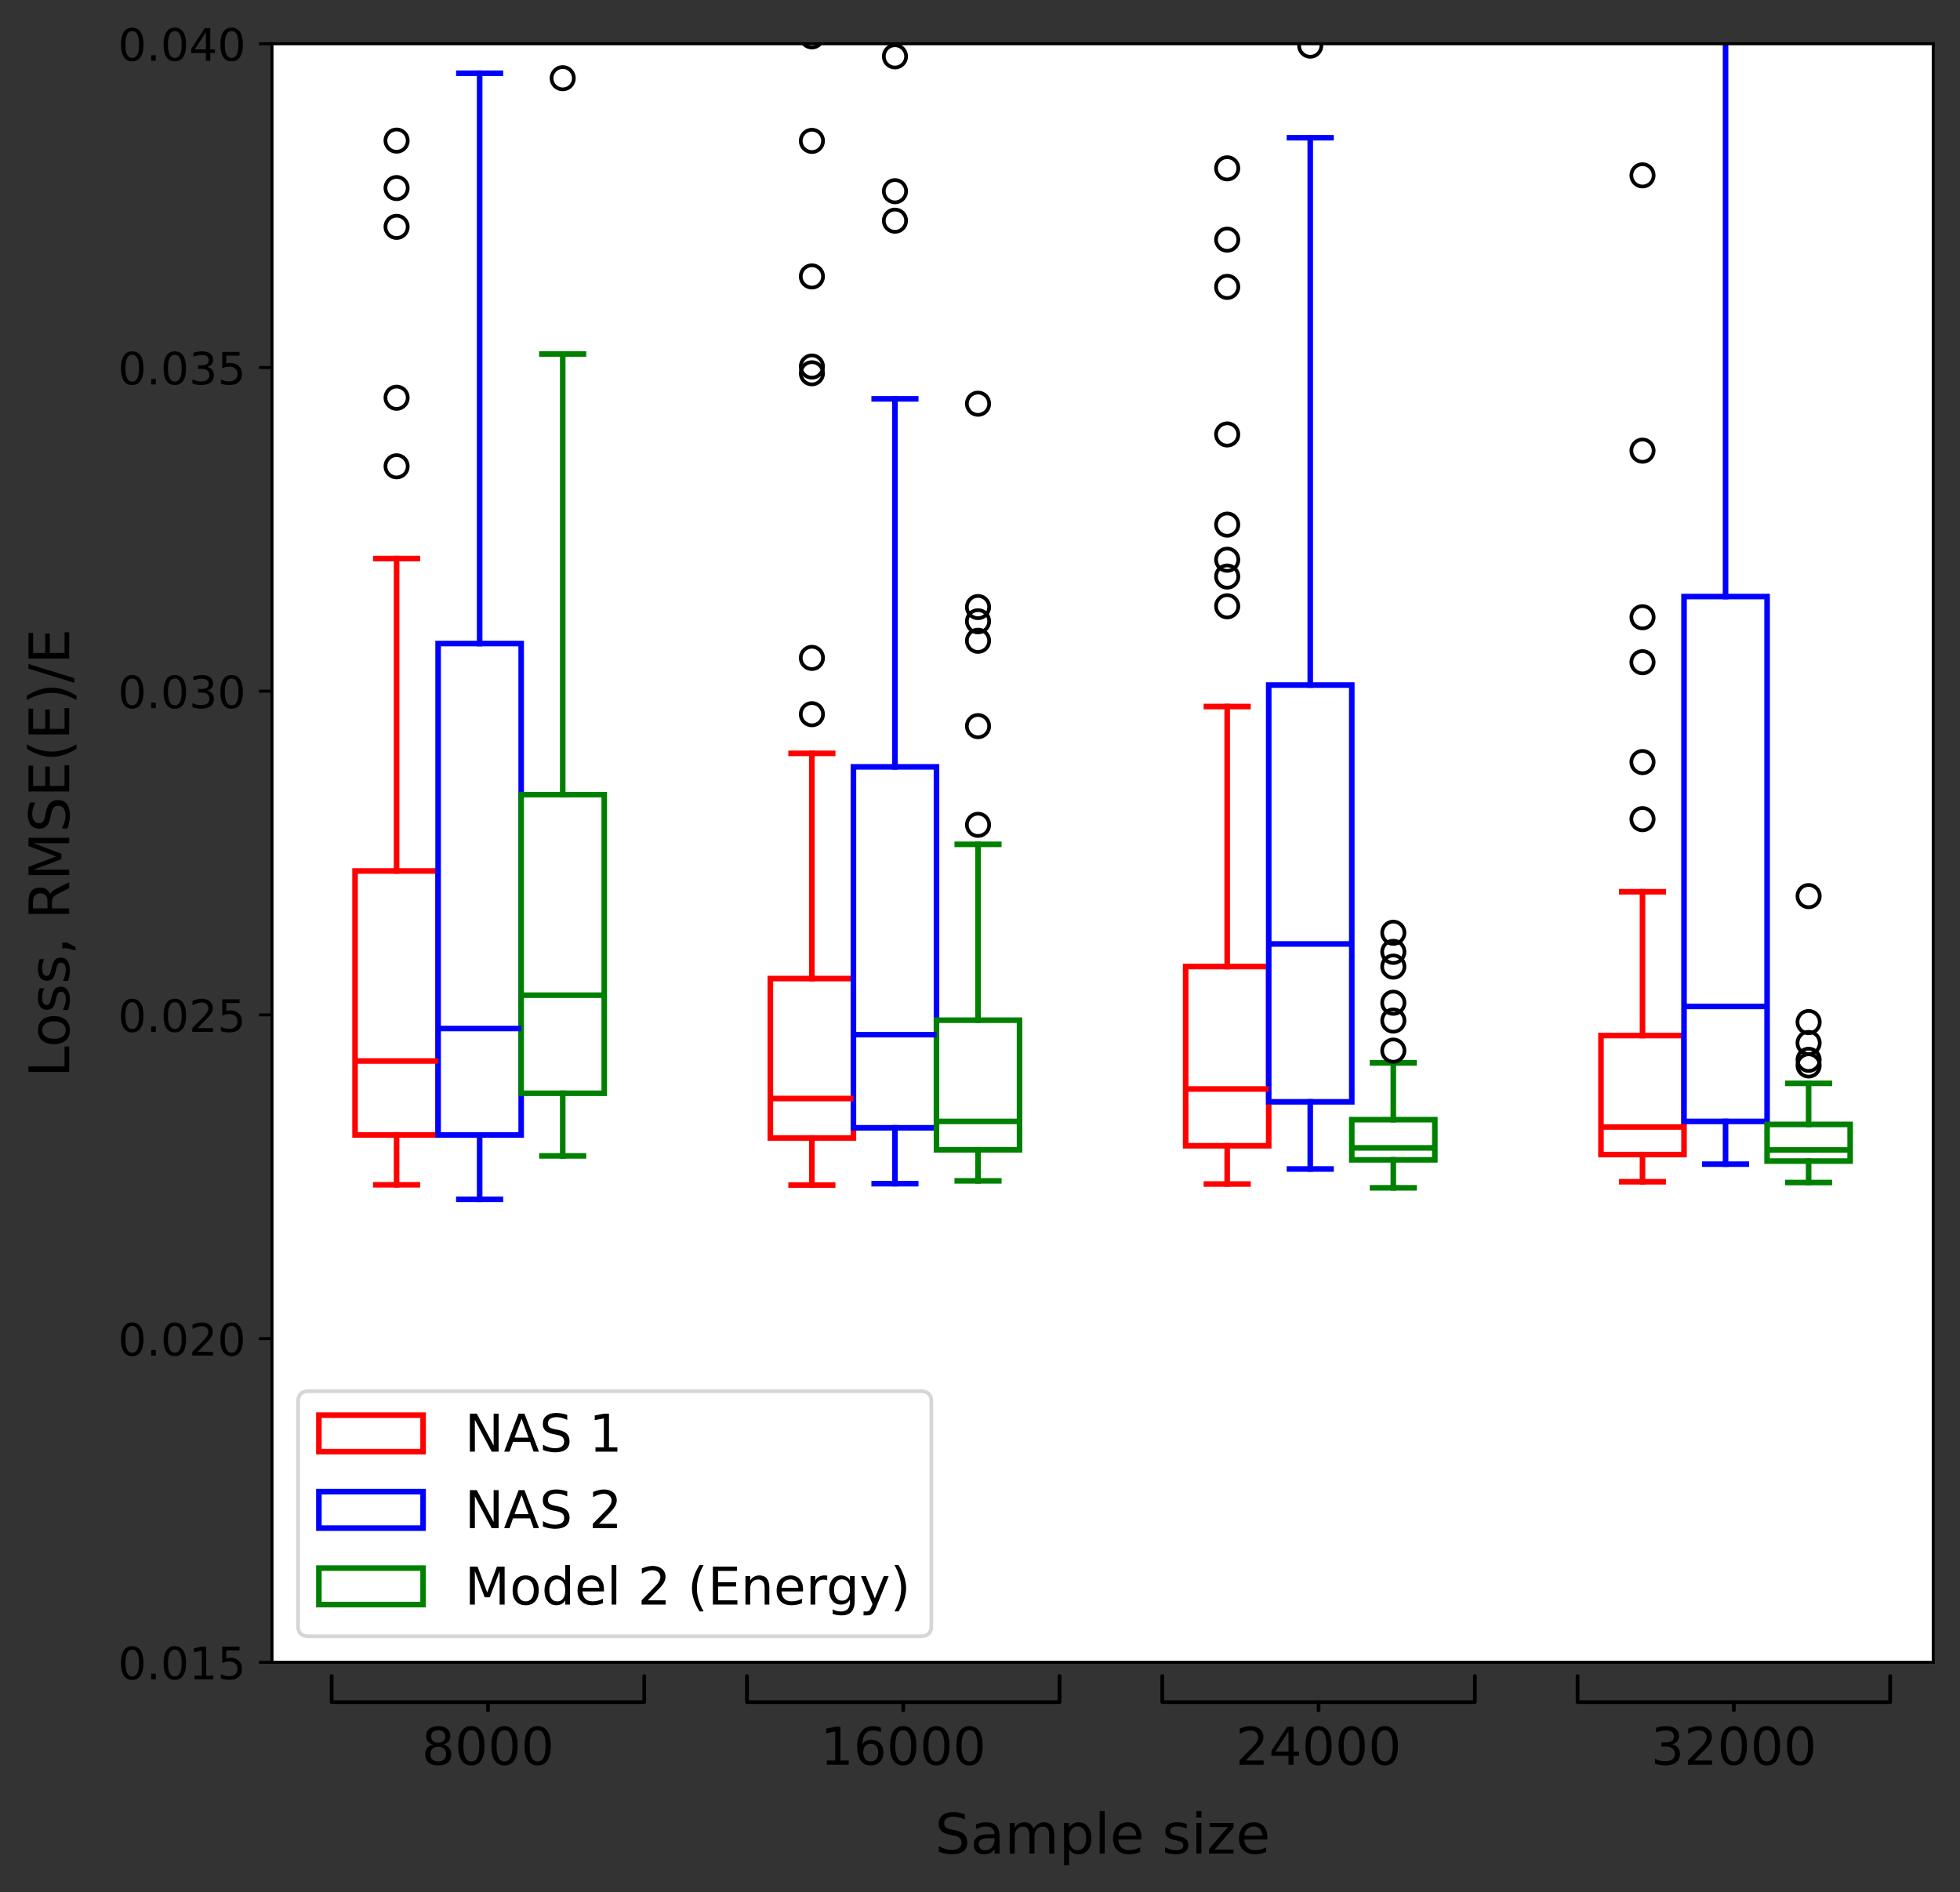 <?xml version="1.0" encoding="UTF-8"?>
<svg xmlns="http://www.w3.org/2000/svg" xmlns:xlink="http://www.w3.org/1999/xlink" width="526.691pt" height="508.358pt" viewBox="0 0 526.691 508.358" version="1.1">
<rect x="0" y="0" width="526.691" height="508.358" fill="#333333" stroke="none"/>
<defs>
<g>
<symbol overflow="visible" id="glyph0-0">
<path style="stroke:none;" d="M 8.023 -10.574 L 8.023 -9.137 C 7.453 -9.406 6.93 -9.602 6.434 -9.734 C 5.926 -9.855 5.445 -9.93 4.996 -9.93 C 4.184 -9.93 3.555 -9.766 3.121 -9.465 C 2.684 -9.148 2.477 -8.699 2.477 -8.129 C 2.477 -7.648 2.609 -7.273 2.91 -7.035 C 3.195 -6.781 3.75 -6.586 4.559 -6.434 L 5.461 -6.254 C 6.555 -6.047 7.363 -5.672 7.891 -5.145 C 8.414 -4.605 8.684 -3.898 8.684 -3.016 C 8.684 -1.949 8.324 -1.156 7.621 -0.613 C 6.898 -0.074 5.863 0.195 4.5 0.195 C 3.977 0.195 3.422 0.137 2.836 0.031 C 2.25 -0.074 1.648 -0.238 1.035 -0.48 L 1.035 -2.012 C 1.637 -1.664 2.219 -1.41 2.789 -1.246 C 3.359 -1.066 3.93 -0.988 4.5 -0.988 C 5.34 -0.988 5.984 -1.156 6.449 -1.484 C 6.898 -1.816 7.141 -2.281 7.141 -2.91 C 7.141 -3.449 6.977 -3.871 6.645 -4.172 C 6.316 -4.469 5.773 -4.695 5.023 -4.844 L 4.125 -5.023 C 3.016 -5.234 2.219 -5.578 1.727 -6.059 C 1.23 -6.523 0.988 -7.172 0.988 -8.012 C 0.988 -8.969 1.32 -9.734 2.012 -10.289 C 2.684 -10.844 3.629 -11.129 4.828 -11.129 C 5.34 -11.129 5.852 -11.086 6.391 -10.996 C 6.914 -10.906 7.453 -10.754 8.023 -10.574 Z M 8.023 -10.574 "/>
</symbol>
<symbol overflow="visible" id="glyph0-1">
<path style="stroke:none;" d="M 5.145 -4.125 C 4.051 -4.125 3.301 -3.988 2.879 -3.75 C 2.461 -3.496 2.25 -3.074 2.25 -2.477 C 2.25 -1.996 2.398 -1.605 2.715 -1.336 C 3.031 -1.051 3.465 -0.914 4.004 -0.914 C 4.754 -0.914 5.355 -1.172 5.805 -1.711 C 6.254 -2.234 6.48 -2.941 6.48 -3.824 L 6.48 -4.125 Z M 7.828 -4.68 L 7.828 0 L 6.48 0 L 6.48 -1.246 C 6.164 -0.734 5.773 -0.375 5.324 -0.148 C 4.875 0.074 4.305 0.195 3.645 0.195 C 2.805 0.195 2.129 -0.031 1.637 -0.496 C 1.141 -0.961 0.898 -1.59 0.898 -2.387 C 0.898 -3.301 1.199 -3.988 1.828 -4.469 C 2.445 -4.934 3.359 -5.176 4.59 -5.176 L 6.48 -5.176 L 6.48 -5.309 C 6.48 -5.926 6.27 -6.406 5.863 -6.75 C 5.461 -7.078 4.891 -7.262 4.156 -7.262 C 3.676 -7.262 3.227 -7.199 2.773 -7.078 C 2.324 -6.961 1.906 -6.797 1.5 -6.586 L 1.5 -7.828 C 1.98 -8.012 2.461 -8.16 2.926 -8.25 C 3.391 -8.34 3.84 -8.398 4.289 -8.398 C 5.477 -8.398 6.359 -8.086 6.945 -7.469 C 7.531 -6.855 7.828 -5.926 7.828 -4.68 Z M 7.828 -4.68 "/>
</symbol>
<symbol overflow="visible" id="glyph0-2">
<path style="stroke:none;" d="M 7.801 -6.629 C 8.129 -7.23 8.535 -7.664 9 -7.965 C 9.465 -8.25 10.02 -8.398 10.664 -8.398 C 11.504 -8.398 12.164 -8.102 12.629 -7.5 C 13.094 -6.898 13.336 -6.047 13.336 -4.949 L 13.336 0 L 11.984 0 L 11.984 -4.906 C 11.984 -5.684 11.836 -6.27 11.566 -6.66 C 11.281 -7.035 10.859 -7.23 10.289 -7.23 C 9.586 -7.23 9.031 -6.988 8.625 -6.523 C 8.219 -6.059 8.023 -5.43 8.023 -4.637 L 8.023 0 L 6.676 0 L 6.676 -4.906 C 6.676 -5.684 6.523 -6.27 6.254 -6.66 C 5.969 -7.035 5.535 -7.23 4.965 -7.23 C 4.273 -7.23 3.719 -6.988 3.316 -6.523 C 2.91 -6.059 2.715 -5.43 2.715 -4.637 L 2.715 0 L 1.363 0 L 1.363 -8.203 L 2.715 -8.203 L 2.715 -6.93 C 3.016 -7.426 3.391 -7.801 3.824 -8.039 C 4.246 -8.281 4.754 -8.398 5.355 -8.398 C 5.953 -8.398 6.449 -8.25 6.871 -7.949 C 7.289 -7.648 7.59 -7.199 7.801 -6.629 Z M 7.801 -6.629 "/>
</symbol>
<symbol overflow="visible" id="glyph0-3">
<path style="stroke:none;" d="M 2.715 -1.23 L 2.715 3.105 L 1.363 3.105 L 1.363 -8.203 L 2.715 -8.203 L 2.715 -6.961 C 2.984 -7.441 3.344 -7.801 3.781 -8.039 C 4.215 -8.281 4.738 -8.398 5.34 -8.398 C 6.328 -8.398 7.141 -7.996 7.77 -7.215 C 8.387 -6.422 8.699 -5.387 8.699 -4.094 C 8.699 -2.805 8.387 -1.754 7.77 -0.977 C 7.141 -0.195 6.328 0.195 5.34 0.195 C 4.738 0.195 4.215 0.074 3.781 -0.148 C 3.344 -0.375 2.984 -0.734 2.715 -1.23 Z M 7.305 -4.094 C 7.305 -5.086 7.094 -5.852 6.691 -6.422 C 6.27 -6.988 5.715 -7.273 5.012 -7.273 C 4.289 -7.273 3.734 -6.988 3.328 -6.422 C 2.91 -5.852 2.715 -5.086 2.715 -4.094 C 2.715 -3.105 2.91 -2.324 3.328 -1.754 C 3.734 -1.184 4.289 -0.914 5.012 -0.914 C 5.715 -0.914 6.27 -1.184 6.691 -1.754 C 7.094 -2.324 7.305 -3.105 7.305 -4.094 Z M 7.305 -4.094 "/>
</symbol>
<symbol overflow="visible" id="glyph0-4">
<path style="stroke:none;" d="M 1.41 -11.398 L 2.762 -11.398 L 2.762 0 L 1.41 0 Z M 1.41 -11.398 "/>
</symbol>
<symbol overflow="visible" id="glyph0-5">
<path style="stroke:none;" d="M 8.43 -4.441 L 8.43 -3.781 L 2.234 -3.781 C 2.297 -2.852 2.566 -2.129 3.074 -1.648 C 3.57 -1.172 4.262 -0.93 5.16 -0.93 C 5.672 -0.93 6.18 -0.988 6.66 -1.109 C 7.141 -1.23 7.637 -1.426 8.113 -1.695 L 8.113 -0.422 C 7.637 -0.211 7.141 -0.047 6.629 0.047 C 6.121 0.137 5.594 0.195 5.086 0.195 C 3.766 0.195 2.73 -0.18 1.965 -0.93 C 1.199 -1.68 0.824 -2.715 0.824 -4.02 C 0.824 -5.355 1.184 -6.422 1.906 -7.215 C 2.625 -7.996 3.613 -8.398 4.844 -8.398 C 5.953 -8.398 6.824 -8.039 7.469 -7.336 C 8.102 -6.613 8.43 -5.656 8.43 -4.441 Z M 7.078 -4.828 C 7.066 -5.566 6.855 -6.148 6.465 -6.602 C 6.059 -7.035 5.52 -7.262 4.859 -7.262 C 4.109 -7.262 3.512 -7.035 3.059 -6.613 C 2.609 -6.195 2.34 -5.594 2.281 -4.828 Z M 7.078 -4.828 "/>
</symbol>
<symbol overflow="visible" id="glyph0-6">
<path style="stroke:none;" d=""/>
</symbol>
<symbol overflow="visible" id="glyph0-7">
<path style="stroke:none;" d="M 6.645 -7.965 L 6.645 -6.691 C 6.254 -6.871 5.863 -7.02 5.461 -7.125 C 5.039 -7.215 4.621 -7.273 4.184 -7.273 C 3.512 -7.273 3 -7.172 2.672 -6.961 C 2.34 -6.75 2.176 -6.449 2.176 -6.047 C 2.176 -5.73 2.297 -5.488 2.535 -5.309 C 2.773 -5.129 3.254 -4.949 3.977 -4.801 L 4.441 -4.695 C 5.398 -4.484 6.074 -4.184 6.48 -3.824 C 6.871 -3.449 7.078 -2.926 7.078 -2.266 C 7.078 -1.5 6.781 -0.898 6.18 -0.465 C 5.578 -0.016 4.738 0.195 3.691 0.195 C 3.238 0.195 2.789 0.148 2.309 0.074 C 1.828 0 1.336 -0.121 0.809 -0.301 L 0.809 -1.695 C 1.305 -1.426 1.801 -1.23 2.281 -1.109 C 2.762 -0.977 3.238 -0.914 3.719 -0.914 C 4.352 -0.914 4.844 -1.02 5.191 -1.23 C 5.52 -1.441 5.699 -1.754 5.699 -2.16 C 5.699 -2.52 5.566 -2.805 5.324 -3 C 5.086 -3.195 4.547 -3.391 3.703 -3.57 L 3.238 -3.676 C 2.398 -3.855 1.785 -4.125 1.426 -4.484 C 1.051 -4.844 0.871 -5.34 0.871 -5.984 C 0.871 -6.75 1.141 -7.352 1.68 -7.77 C 2.219 -8.191 3 -8.398 4.02 -8.398 C 4.516 -8.398 4.98 -8.355 5.43 -8.281 C 5.863 -8.203 6.27 -8.102 6.645 -7.965 Z M 6.645 -7.965 "/>
</symbol>
<symbol overflow="visible" id="glyph0-8">
<path style="stroke:none;" d="M 1.41 -8.203 L 2.762 -8.203 L 2.762 0 L 1.41 0 Z M 1.41 -11.398 L 2.762 -11.398 L 2.762 -9.691 L 1.41 -9.691 Z M 1.41 -11.398 "/>
</symbol>
<symbol overflow="visible" id="glyph0-9">
<path style="stroke:none;" d="M 0.824 -8.203 L 7.23 -8.203 L 7.23 -6.977 L 2.16 -1.078 L 7.23 -1.078 L 7.23 0 L 0.645 0 L 0.645 -1.23 L 5.715 -7.125 L 0.824 -7.125 Z M 0.824 -8.203 "/>
</symbol>
<symbol overflow="visible" id="glyph1-0">
<path style="stroke:none;" d="M 3.816 -7.969 C 3.203 -7.969 2.746 -7.668 2.438 -7.066 C 2.125 -6.469 1.98 -5.566 1.98 -4.367 C 1.98 -3.168 2.125 -2.27 2.438 -1.668 C 2.746 -1.066 3.203 -0.77 3.816 -0.77 C 4.43 -0.77 4.883 -1.066 5.195 -1.668 C 5.496 -2.27 5.652 -3.168 5.652 -4.367 C 5.652 -5.566 5.496 -6.469 5.195 -7.066 C 4.883 -7.668 4.43 -7.969 3.816 -7.969 Z M 3.816 -8.902 C 4.789 -8.902 5.531 -8.508 6.059 -7.738 C 6.574 -6.961 6.84 -5.832 6.84 -4.367 C 6.84 -2.891 6.574 -1.766 6.059 -0.996 C 5.531 -0.227 4.789 0.156 3.805 0.156 C 2.82 0.156 2.074 -0.227 1.559 -0.996 C 1.043 -1.766 0.793 -2.891 0.793 -4.367 C 0.793 -5.832 1.043 -6.961 1.559 -7.738 C 2.074 -8.508 2.832 -8.902 3.816 -8.902 Z M 3.816 -8.902 "/>
</symbol>
<symbol overflow="visible" id="glyph1-1">
<path style="stroke:none;" d="M 1.285 -1.488 L 2.52 -1.488 L 2.52 0 L 1.285 0 Z M 1.285 -1.488 "/>
</symbol>
<symbol overflow="visible" id="glyph1-2">
<path style="stroke:none;" d="M 1.488 -0.996 L 3.422 -0.996 L 3.422 -7.668 L 1.32 -7.246 L 1.32 -8.328 L 3.406 -8.746 L 4.598 -8.746 L 4.598 -0.996 L 6.527 -0.996 L 6.527 0 L 1.488 0 Z M 1.488 -0.996 "/>
</symbol>
<symbol overflow="visible" id="glyph1-3">
<path style="stroke:none;" d="M 1.297 -8.746 L 5.941 -8.746 L 5.941 -7.754 L 2.375 -7.754 L 2.375 -5.605 C 2.543 -5.664 2.723 -5.711 2.891 -5.734 C 3.059 -5.762 3.238 -5.785 3.406 -5.785 C 4.379 -5.785 5.148 -5.508 5.723 -4.98 C 6.301 -4.441 6.59 -3.719 6.59 -2.809 C 6.59 -1.859 6.289 -1.129 5.699 -0.613 C 5.113 -0.098 4.285 0.156 3.227 0.156 C 2.855 0.156 2.484 0.121 2.102 0.07 C 1.715 0.012 1.332 -0.07 0.926 -0.203 L 0.926 -1.391 C 1.273 -1.199 1.633 -1.055 2.016 -0.961 C 2.387 -0.863 2.785 -0.828 3.203 -0.828 C 3.875 -0.828 4.414 -0.996 4.812 -1.355 C 5.195 -1.715 5.398 -2.195 5.398 -2.809 C 5.398 -3.406 5.195 -3.887 4.812 -4.246 C 4.414 -4.609 3.875 -4.789 3.203 -4.789 C 2.891 -4.789 2.566 -4.754 2.258 -4.68 C 1.945 -4.609 1.621 -4.5 1.297 -4.355 Z M 1.297 -8.746 "/>
</symbol>
<symbol overflow="visible" id="glyph1-4">
<path style="stroke:none;" d="M 2.305 -0.996 L 6.434 -0.996 L 6.434 0 L 0.875 0 L 0.875 -0.996 C 1.32 -1.453 1.934 -2.074 2.711 -2.867 C 3.48 -3.648 3.973 -4.152 4.176 -4.379 C 4.559 -4.801 4.824 -5.16 4.969 -5.461 C 5.113 -5.746 5.195 -6.047 5.195 -6.336 C 5.195 -6.793 5.027 -7.176 4.703 -7.465 C 4.379 -7.754 3.961 -7.906 3.434 -7.906 C 3.059 -7.906 2.664 -7.836 2.258 -7.715 C 1.848 -7.586 1.402 -7.391 0.938 -7.129 L 0.938 -8.328 C 1.414 -8.52 1.859 -8.664 2.27 -8.762 C 2.676 -8.855 3.059 -8.902 3.406 -8.902 C 4.309 -8.902 5.027 -8.676 5.566 -8.219 C 6.109 -7.766 6.383 -7.164 6.383 -6.406 C 6.383 -6.047 6.312 -5.699 6.18 -5.387 C 6.047 -5.062 5.809 -4.68 5.449 -4.246 C 5.352 -4.129 5.039 -3.805 4.512 -3.266 C 3.984 -2.723 3.254 -1.969 2.305 -0.996 Z M 2.305 -0.996 "/>
</symbol>
<symbol overflow="visible" id="glyph1-5">
<path style="stroke:none;" d="M 4.871 -4.715 C 5.438 -4.598 5.879 -4.344 6.191 -3.961 C 6.504 -3.574 6.672 -3.098 6.672 -2.543 C 6.672 -1.68 6.371 -1.008 5.785 -0.539 C 5.184 -0.07 4.344 0.156 3.254 0.156 C 2.879 0.156 2.496 0.121 2.113 0.047 C 1.727 -0.012 1.32 -0.121 0.91 -0.266 L 0.91 -1.402 C 1.234 -1.211 1.598 -1.066 1.992 -0.973 C 2.375 -0.875 2.785 -0.828 3.215 -0.828 C 3.961 -0.828 4.523 -0.973 4.906 -1.262 C 5.293 -1.547 5.496 -1.98 5.496 -2.543 C 5.496 -3.047 5.316 -3.457 4.957 -3.742 C 4.598 -4.031 4.094 -4.188 3.445 -4.188 L 2.426 -4.188 L 2.426 -5.16 L 3.492 -5.16 C 4.066 -5.16 4.512 -5.27 4.824 -5.508 C 5.137 -5.734 5.293 -6.07 5.293 -6.516 C 5.293 -6.961 5.125 -7.309 4.812 -7.547 C 4.488 -7.789 4.031 -7.906 3.445 -7.906 C 3.121 -7.906 2.773 -7.871 2.398 -7.801 C 2.027 -7.727 1.621 -7.621 1.176 -7.477 L 1.176 -8.531 C 1.621 -8.652 2.039 -8.746 2.438 -8.809 C 2.82 -8.867 3.191 -8.902 3.551 -8.902 C 4.441 -8.902 5.148 -8.699 5.676 -8.293 C 6.203 -7.883 6.469 -7.332 6.469 -6.637 C 6.469 -6.156 6.324 -5.746 6.047 -5.41 C 5.773 -5.074 5.375 -4.836 4.871 -4.715 Z M 4.871 -4.715 "/>
</symbol>
<symbol overflow="visible" id="glyph1-6">
<path style="stroke:none;" d="M 4.535 -7.715 L 1.547 -3.047 L 4.535 -3.047 Z M 4.223 -8.746 L 5.711 -8.746 L 5.711 -3.047 L 6.961 -3.047 L 6.961 -2.062 L 5.711 -2.062 L 5.711 0 L 4.535 0 L 4.535 -2.062 L 0.59 -2.062 L 0.59 -3.203 Z M 4.223 -8.746 "/>
</symbol>
<symbol overflow="visible" id="glyph2-0">
<path style="stroke:none;" d="M -10.934 -1.469 L -10.934 -2.953 L -1.246 -2.953 L -1.246 -8.281 L 0 -8.281 L 0 -1.469 Z M -10.934 -1.469 "/>
</symbol>
<symbol overflow="visible" id="glyph2-1">
<path style="stroke:none;" d="M -7.262 -4.59 C -7.262 -3.871 -6.977 -3.301 -6.406 -2.879 C -5.836 -2.461 -5.07 -2.25 -4.094 -2.25 C -3.105 -2.25 -2.34 -2.445 -1.77 -2.863 C -1.199 -3.285 -0.93 -3.855 -0.93 -4.59 C -0.93 -5.309 -1.199 -5.879 -1.77 -6.301 C -2.34 -6.719 -3.105 -6.93 -4.094 -6.93 C -5.055 -6.93 -5.836 -6.719 -6.406 -6.301 C -6.977 -5.879 -7.262 -5.309 -7.262 -4.59 Z M -8.398 -4.59 C -8.398 -5.762 -8.012 -6.676 -7.262 -7.352 C -6.496 -8.012 -5.445 -8.355 -4.094 -8.355 C -2.746 -8.355 -1.695 -8.012 -0.945 -7.352 C -0.18 -6.676 0.195 -5.762 0.195 -4.59 C 0.195 -3.406 -0.18 -2.477 -0.945 -1.816 C -1.695 -1.156 -2.746 -0.824 -4.094 -0.824 C -5.445 -0.824 -6.496 -1.156 -7.262 -1.816 C -8.012 -2.477 -8.398 -3.406 -8.398 -4.59 Z M -8.398 -4.59 "/>
</symbol>
<symbol overflow="visible" id="glyph2-2">
<path style="stroke:none;" d="M -7.965 -6.645 L -6.691 -6.645 C -6.871 -6.254 -7.02 -5.863 -7.125 -5.461 C -7.215 -5.039 -7.273 -4.621 -7.273 -4.184 C -7.273 -3.512 -7.172 -3 -6.961 -2.672 C -6.75 -2.34 -6.449 -2.176 -6.047 -2.176 C -5.73 -2.176 -5.488 -2.297 -5.309 -2.535 C -5.129 -2.773 -4.949 -3.254 -4.801 -3.977 L -4.695 -4.441 C -4.484 -5.398 -4.184 -6.074 -3.824 -6.48 C -3.449 -6.871 -2.926 -7.078 -2.266 -7.078 C -1.5 -7.078 -0.898 -6.781 -0.465 -6.18 C -0.016 -5.578 0.195 -4.738 0.195 -3.691 C 0.195 -3.238 0.148 -2.789 0.074 -2.309 C 0 -1.828 -0.121 -1.336 -0.301 -0.809 L -1.695 -0.809 C -1.426 -1.305 -1.23 -1.801 -1.109 -2.281 C -0.977 -2.762 -0.914 -3.238 -0.914 -3.719 C -0.914 -4.352 -1.02 -4.844 -1.23 -5.191 C -1.441 -5.52 -1.754 -5.699 -2.16 -5.699 C -2.52 -5.699 -2.805 -5.566 -3 -5.324 C -3.195 -5.086 -3.391 -4.547 -3.57 -3.703 L -3.676 -3.238 C -3.855 -2.398 -4.125 -1.785 -4.484 -1.426 C -4.844 -1.051 -5.34 -0.871 -5.984 -0.871 C -6.75 -0.871 -7.352 -1.141 -7.77 -1.68 C -8.191 -2.219 -8.398 -3 -8.398 -4.02 C -8.398 -4.516 -8.355 -4.98 -8.281 -5.43 C -8.203 -5.863 -8.102 -6.27 -7.965 -6.645 Z M -7.965 -6.645 "/>
</symbol>
<symbol overflow="visible" id="glyph2-3">
<path style="stroke:none;" d="M -1.859 -1.754 L -1.859 -3.301 L -0.602 -3.301 L 1.727 -2.102 L 1.727 -1.156 L -0.602 -1.754 Z M -1.859 -1.754 "/>
</symbol>
<symbol overflow="visible" id="glyph2-4">
<path style="stroke:none;" d=""/>
</symbol>
<symbol overflow="visible" id="glyph2-5">
<path style="stroke:none;" d="M -5.129 -6.66 C -5.012 -6.977 -4.785 -7.289 -4.441 -7.59 C -4.078 -7.891 -3.602 -8.191 -2.984 -8.488 L 0 -9.988 L 0 -8.398 L -2.805 -7.004 C -3.523 -6.645 -4.02 -6.285 -4.262 -5.953 C -4.5 -5.609 -4.621 -5.145 -4.621 -4.559 L -4.621 -2.953 L 0 -2.953 L 0 -1.469 L -10.934 -1.469 L -10.934 -4.816 C -10.934 -6.059 -10.664 -6.988 -10.156 -7.605 C -9.629 -8.219 -8.836 -8.535 -7.785 -8.535 C -7.094 -8.535 -6.512 -8.371 -6.059 -8.055 C -5.609 -7.727 -5.297 -7.262 -5.129 -6.66 Z M -9.719 -2.953 L -5.836 -2.953 L -5.836 -4.816 C -5.836 -5.52 -6 -6.059 -6.328 -6.422 C -6.66 -6.781 -7.141 -6.977 -7.785 -6.977 C -8.414 -6.977 -8.895 -6.781 -9.227 -6.422 C -9.555 -6.059 -9.719 -5.52 -9.719 -4.816 Z M -9.719 -2.953 "/>
</symbol>
<symbol overflow="visible" id="glyph2-6">
<path style="stroke:none;" d="M -10.934 -1.469 L -10.934 -3.676 L -3.496 -6.465 L -10.934 -9.27 L -10.934 -11.477 L 0 -11.477 L 0 -10.035 L -9.602 -10.035 L -2.102 -7.215 L -2.102 -5.73 L -9.602 -2.91 L 0 -2.91 L 0 -1.469 Z M -10.934 -1.469 "/>
</symbol>
<symbol overflow="visible" id="glyph2-7">
<path style="stroke:none;" d="M -10.574 -8.023 L -9.137 -8.023 C -9.406 -7.453 -9.602 -6.93 -9.734 -6.434 C -9.855 -5.926 -9.93 -5.445 -9.93 -4.996 C -9.93 -4.184 -9.766 -3.555 -9.465 -3.121 C -9.148 -2.684 -8.699 -2.477 -8.129 -2.477 C -7.648 -2.477 -7.273 -2.609 -7.035 -2.91 C -6.781 -3.195 -6.586 -3.75 -6.434 -4.559 L -6.254 -5.461 C -6.047 -6.555 -5.672 -7.363 -5.145 -7.891 C -4.605 -8.414 -3.898 -8.684 -3.016 -8.684 C -1.949 -8.684 -1.156 -8.324 -0.613 -7.621 C -0.074 -6.898 0.195 -5.863 0.195 -4.5 C 0.195 -3.977 0.137 -3.422 0.031 -2.836 C -0.074 -2.25 -0.238 -1.648 -0.48 -1.035 L -2.012 -1.035 C -1.664 -1.637 -1.41 -2.219 -1.246 -2.789 C -1.066 -3.359 -0.988 -3.93 -0.988 -4.5 C -0.988 -5.34 -1.156 -5.984 -1.484 -6.449 C -1.816 -6.898 -2.281 -7.141 -2.91 -7.141 C -3.449 -7.141 -3.871 -6.977 -4.172 -6.645 C -4.469 -6.316 -4.695 -5.773 -4.844 -5.023 L -5.023 -4.125 C -5.234 -3.016 -5.578 -2.219 -6.059 -1.727 C -6.523 -1.23 -7.172 -0.988 -8.012 -0.988 C -8.969 -0.988 -9.734 -1.32 -10.289 -2.012 C -10.844 -2.684 -11.129 -3.629 -11.129 -4.828 C -11.129 -5.34 -11.086 -5.852 -10.996 -6.391 C -10.906 -6.914 -10.754 -7.453 -10.574 -8.023 Z M -10.574 -8.023 "/>
</symbol>
<symbol overflow="visible" id="glyph2-8">
<path style="stroke:none;" d="M -10.934 -1.469 L -10.934 -8.387 L -9.691 -8.387 L -9.691 -2.953 L -6.449 -2.953 L -6.449 -8.16 L -5.203 -8.16 L -5.203 -2.953 L -1.246 -2.953 L -1.246 -8.52 L 0 -8.52 L 0 -1.469 Z M -10.934 -1.469 "/>
</symbol>
<symbol overflow="visible" id="glyph2-9">
<path style="stroke:none;" d="M -11.387 -4.648 C -10.246 -3.988 -9.137 -3.512 -8.039 -3.195 C -6.945 -2.863 -5.836 -2.715 -4.711 -2.715 C -3.57 -2.715 -2.461 -2.863 -1.363 -3.195 C -0.254 -3.512 0.84 -3.988 1.965 -4.648 L 1.965 -3.48 C 0.809 -2.746 -0.301 -2.191 -1.41 -1.828 C -2.52 -1.469 -3.613 -1.289 -4.711 -1.289 C -5.789 -1.289 -6.887 -1.469 -7.996 -1.828 C -9.105 -2.191 -10.23 -2.73 -11.387 -3.48 Z M -11.387 -4.648 "/>
</symbol>
<symbol overflow="visible" id="glyph2-10">
<path style="stroke:none;" d="M -11.387 -1.199 L -11.387 -2.371 C -10.23 -3.09 -9.105 -3.645 -7.996 -4.004 C -6.887 -4.363 -5.789 -4.559 -4.711 -4.559 C -3.613 -4.559 -2.52 -4.363 -1.41 -4.004 C -0.301 -3.645 0.809 -3.09 1.965 -2.371 L 1.965 -1.199 C 0.84 -1.844 -0.254 -2.324 -1.363 -2.656 C -2.461 -2.969 -3.57 -3.137 -4.711 -3.137 C -5.836 -3.137 -6.945 -2.969 -8.039 -2.656 C -9.137 -2.324 -10.246 -1.844 -11.387 -1.199 Z M -11.387 -1.199 "/>
</symbol>
<symbol overflow="visible" id="glyph2-11">
<path style="stroke:none;" d="M -10.934 -3.809 L -10.934 -5.055 L 1.379 -1.246 L 1.379 0 Z M -10.934 -3.809 "/>
</symbol>
<symbol overflow="visible" id="glyph3-0">
<path style="stroke:none;" d="M 4.453 -4.844 C 3.793 -4.844 3.277 -4.66 2.898 -4.312 C 2.52 -3.961 2.34 -3.484 2.34 -2.871 C 2.34 -2.254 2.52 -1.766 2.898 -1.414 C 3.277 -1.062 3.793 -0.895 4.453 -0.895 C 5.098 -0.895 5.613 -1.062 5.992 -1.43 C 6.371 -1.777 6.566 -2.254 6.566 -2.871 C 6.566 -3.484 6.371 -3.961 6.008 -4.312 C 5.629 -4.66 5.109 -4.844 4.453 -4.844 Z M 3.066 -5.434 C 2.477 -5.57 2.016 -5.852 1.68 -6.258 C 1.344 -6.664 1.191 -7.152 1.191 -7.742 C 1.191 -8.555 1.469 -9.199 2.059 -9.676 C 2.633 -10.148 3.43 -10.387 4.453 -10.387 C 5.461 -10.387 6.258 -10.148 6.848 -9.676 C 7.422 -9.199 7.715 -8.555 7.715 -7.742 C 7.715 -7.152 7.547 -6.664 7.211 -6.258 C 6.875 -5.852 6.426 -5.57 5.84 -5.434 C 6.496 -5.277 7.016 -4.969 7.391 -4.523 C 7.758 -4.074 7.953 -3.516 7.953 -2.871 C 7.953 -1.875 7.645 -1.121 7.043 -0.602 C 6.426 -0.07 5.559 0.184 4.438 0.184 C 3.316 0.184 2.449 -0.07 1.848 -0.602 C 1.246 -1.121 0.953 -1.875 0.953 -2.871 C 0.953 -3.516 1.133 -4.074 1.512 -4.523 C 1.875 -4.969 2.395 -5.277 3.066 -5.434 Z M 2.562 -7.617 C 2.562 -7.086 2.715 -6.664 3.051 -6.371 C 3.387 -6.074 3.852 -5.938 4.453 -5.938 C 5.039 -5.938 5.504 -6.074 5.84 -6.371 C 6.176 -6.664 6.344 -7.086 6.344 -7.617 C 6.344 -8.148 6.176 -8.555 5.84 -8.848 C 5.504 -9.141 5.039 -9.297 4.453 -9.297 C 3.852 -9.297 3.387 -9.141 3.051 -8.848 C 2.715 -8.555 2.562 -8.148 2.562 -7.617 Z M 2.562 -7.617 "/>
</symbol>
<symbol overflow="visible" id="glyph3-1">
<path style="stroke:none;" d="M 4.453 -9.297 C 3.738 -9.297 3.207 -8.945 2.844 -8.246 C 2.477 -7.547 2.309 -6.496 2.309 -5.098 C 2.309 -3.695 2.477 -2.645 2.844 -1.945 C 3.207 -1.246 3.738 -0.895 4.453 -0.895 C 5.164 -0.895 5.699 -1.246 6.062 -1.945 C 6.41 -2.645 6.594 -3.695 6.594 -5.098 C 6.594 -6.496 6.41 -7.547 6.062 -8.246 C 5.699 -8.945 5.164 -9.297 4.453 -9.297 Z M 4.453 -10.387 C 5.586 -10.387 6.453 -9.926 7.07 -9.031 C 7.672 -8.121 7.98 -6.805 7.98 -5.098 C 7.98 -3.375 7.672 -2.059 7.07 -1.16 C 6.453 -0.266 5.586 0.184 4.438 0.184 C 3.289 0.184 2.422 -0.266 1.82 -1.16 C 1.219 -2.059 0.926 -3.375 0.926 -5.098 C 0.926 -6.805 1.219 -8.121 1.82 -9.031 C 2.422 -9.926 3.305 -10.387 4.453 -10.387 Z M 4.453 -10.387 "/>
</symbol>
<symbol overflow="visible" id="glyph3-2">
<path style="stroke:none;" d="M 1.734 -1.16 L 3.988 -1.16 L 3.988 -8.945 L 1.539 -8.457 L 1.539 -9.715 L 3.977 -10.207 L 5.363 -10.207 L 5.363 -1.16 L 7.617 -1.16 L 7.617 0 L 1.734 0 Z M 1.734 -1.16 "/>
</symbol>
<symbol overflow="visible" id="glyph3-3">
<path style="stroke:none;" d="M 4.621 -5.656 C 4.004 -5.656 3.516 -5.434 3.148 -5.012 C 2.785 -4.594 2.605 -4.004 2.605 -3.277 C 2.605 -2.535 2.785 -1.945 3.148 -1.527 C 3.516 -1.105 4.004 -0.895 4.621 -0.895 C 5.234 -0.895 5.727 -1.105 6.09 -1.527 C 6.453 -1.945 6.637 -2.535 6.637 -3.277 C 6.637 -4.004 6.453 -4.594 6.09 -5.012 C 5.727 -5.434 5.234 -5.656 4.621 -5.656 Z M 7.363 -9.98 L 7.363 -8.723 C 7.016 -8.891 6.664 -9.016 6.312 -9.102 C 5.949 -9.184 5.602 -9.227 5.266 -9.227 C 4.34 -9.227 3.641 -8.918 3.164 -8.301 C 2.688 -7.688 2.406 -6.746 2.352 -5.516 C 2.617 -5.906 2.953 -6.215 3.359 -6.426 C 3.766 -6.637 4.215 -6.746 4.703 -6.746 C 5.727 -6.746 6.539 -6.426 7.125 -5.809 C 7.715 -5.195 8.023 -4.34 8.023 -3.277 C 8.023 -2.227 7.699 -1.387 7.086 -0.758 C 6.469 -0.125 5.641 0.184 4.621 0.184 C 3.445 0.184 2.535 -0.266 1.918 -1.16 C 1.289 -2.059 0.98 -3.375 0.98 -5.098 C 0.98 -6.707 1.359 -7.992 2.129 -8.945 C 2.883 -9.898 3.922 -10.387 5.207 -10.387 C 5.543 -10.387 5.895 -10.348 6.258 -10.289 C 6.609 -10.219 6.973 -10.121 7.363 -9.98 Z M 7.363 -9.98 "/>
</symbol>
<symbol overflow="visible" id="glyph3-4">
<path style="stroke:none;" d="M 2.688 -1.16 L 7.504 -1.16 L 7.504 0 L 1.023 0 L 1.023 -1.16 C 1.539 -1.695 2.254 -2.422 3.164 -3.348 C 4.059 -4.258 4.633 -4.844 4.871 -5.109 C 5.32 -5.602 5.629 -6.02 5.797 -6.371 C 5.965 -6.707 6.062 -7.055 6.062 -7.391 C 6.062 -7.926 5.867 -8.371 5.488 -8.707 C 5.109 -9.043 4.621 -9.227 4.004 -9.227 C 3.57 -9.227 3.109 -9.141 2.633 -9.004 C 2.156 -8.848 1.637 -8.625 1.094 -8.316 L 1.094 -9.715 C 1.652 -9.941 2.172 -10.109 2.645 -10.219 C 3.121 -10.332 3.57 -10.387 3.977 -10.387 C 5.027 -10.387 5.867 -10.121 6.496 -9.59 C 7.125 -9.059 7.449 -8.359 7.449 -7.477 C 7.449 -7.055 7.363 -6.648 7.211 -6.285 C 7.055 -5.906 6.777 -5.461 6.355 -4.957 C 6.242 -4.816 5.879 -4.438 5.266 -3.809 C 4.648 -3.18 3.793 -2.297 2.688 -1.16 Z M 2.688 -1.16 "/>
</symbol>
<symbol overflow="visible" id="glyph3-5">
<path style="stroke:none;" d="M 5.293 -9.004 L 1.805 -3.555 L 5.293 -3.555 Z M 4.93 -10.207 L 6.664 -10.207 L 6.664 -3.555 L 8.121 -3.555 L 8.121 -2.406 L 6.664 -2.406 L 6.664 0 L 5.293 0 L 5.293 -2.406 L 0.688 -2.406 L 0.688 -3.738 Z M 4.93 -10.207 "/>
</symbol>
<symbol overflow="visible" id="glyph3-6">
<path style="stroke:none;" d="M 5.684 -5.504 C 6.344 -5.363 6.859 -5.066 7.223 -4.621 C 7.59 -4.172 7.785 -3.613 7.785 -2.969 C 7.785 -1.961 7.434 -1.176 6.746 -0.629 C 6.047 -0.086 5.066 0.184 3.793 0.184 C 3.359 0.184 2.91 0.141 2.465 0.055 C 2.016 -0.016 1.539 -0.141 1.062 -0.309 L 1.062 -1.637 C 1.441 -1.414 1.863 -1.246 2.324 -1.133 C 2.773 -1.023 3.246 -0.965 3.754 -0.965 C 4.621 -0.965 5.277 -1.133 5.727 -1.469 C 6.176 -1.805 6.41 -2.309 6.41 -2.969 C 6.41 -3.555 6.203 -4.031 5.781 -4.367 C 5.363 -4.703 4.773 -4.887 4.02 -4.887 L 2.828 -4.887 L 2.828 -6.02 L 4.074 -6.02 C 4.746 -6.02 5.266 -6.145 5.629 -6.426 C 5.992 -6.691 6.176 -7.086 6.176 -7.602 C 6.176 -8.121 5.977 -8.527 5.613 -8.805 C 5.234 -9.086 4.703 -9.227 4.02 -9.227 C 3.641 -9.227 3.234 -9.184 2.801 -9.102 C 2.367 -9.016 1.891 -8.891 1.371 -8.723 L 1.371 -9.953 C 1.891 -10.094 2.379 -10.207 2.844 -10.277 C 3.289 -10.348 3.723 -10.387 4.145 -10.387 C 5.18 -10.387 6.008 -10.148 6.621 -9.676 C 7.238 -9.199 7.547 -8.555 7.547 -7.742 C 7.547 -7.184 7.379 -6.707 7.055 -6.312 C 6.734 -5.922 6.273 -5.641 5.684 -5.504 Z M 5.684 -5.504 "/>
</symbol>
<symbol overflow="visible" id="glyph3-7">
<path style="stroke:none;" d="M 1.371 -10.207 L 3.234 -10.207 L 7.758 -1.664 L 7.758 -10.207 L 9.102 -10.207 L 9.102 0 L 7.238 0 L 2.715 -8.539 L 2.715 0 L 1.371 0 Z M 1.371 -10.207 "/>
</symbol>
<symbol overflow="visible" id="glyph3-8">
<path style="stroke:none;" d="M 4.789 -8.848 L 2.91 -3.766 L 6.664 -3.766 Z M 4.004 -10.207 L 5.57 -10.207 L 9.465 0 L 8.023 0 L 7.098 -2.617 L 2.492 -2.617 L 1.566 0 L 0.113 0 Z M 4.004 -10.207 "/>
</symbol>
<symbol overflow="visible" id="glyph3-9">
<path style="stroke:none;" d="M 7.488 -9.871 L 7.488 -8.527 C 6.957 -8.777 6.469 -8.961 6.008 -9.086 C 5.531 -9.199 5.082 -9.27 4.66 -9.27 C 3.906 -9.27 3.316 -9.113 2.91 -8.836 C 2.508 -8.539 2.309 -8.121 2.309 -7.59 C 2.309 -7.141 2.438 -6.789 2.715 -6.566 C 2.98 -6.328 3.5 -6.145 4.258 -6.008 L 5.098 -5.84 C 6.117 -5.641 6.875 -5.293 7.363 -4.801 C 7.855 -4.297 8.105 -3.641 8.105 -2.812 C 8.105 -1.82 7.77 -1.078 7.113 -0.574 C 6.441 -0.07 5.473 0.184 4.199 0.184 C 3.711 0.184 3.191 0.125 2.645 0.027 C 2.102 -0.07 1.539 -0.223 0.965 -0.449 L 0.965 -1.875 C 1.527 -1.555 2.07 -1.316 2.605 -1.16 C 3.137 -0.992 3.668 -0.926 4.199 -0.926 C 4.984 -0.926 5.586 -1.078 6.02 -1.387 C 6.441 -1.695 6.664 -2.129 6.664 -2.715 C 6.664 -3.219 6.512 -3.613 6.203 -3.891 C 5.895 -4.172 5.391 -4.383 4.691 -4.523 L 3.852 -4.691 C 2.812 -4.887 2.07 -5.207 1.609 -5.656 C 1.148 -6.09 0.926 -6.691 0.926 -7.477 C 0.926 -8.371 1.23 -9.086 1.875 -9.605 C 2.508 -10.121 3.387 -10.387 4.508 -10.387 C 4.984 -10.387 5.461 -10.348 5.965 -10.262 C 6.453 -10.18 6.957 -10.039 7.488 -9.871 Z M 7.488 -9.871 "/>
</symbol>
<symbol overflow="visible" id="glyph3-10">
<path style="stroke:none;" d=""/>
</symbol>
<symbol overflow="visible" id="glyph3-11">
<path style="stroke:none;" d="M 1.371 -10.207 L 3.43 -10.207 L 6.035 -3.262 L 8.652 -10.207 L 10.711 -10.207 L 10.711 0 L 9.367 0 L 9.367 -8.961 L 6.734 -1.961 L 5.348 -1.961 L 2.715 -8.961 L 2.715 0 L 1.371 0 Z M 1.371 -10.207 "/>
</symbol>
<symbol overflow="visible" id="glyph3-12">
<path style="stroke:none;" d="M 4.285 -6.777 C 3.613 -6.777 3.078 -6.512 2.688 -5.977 C 2.297 -5.445 2.102 -4.73 2.102 -3.82 C 2.102 -2.898 2.281 -2.184 2.676 -1.652 C 3.066 -1.121 3.598 -0.867 4.285 -0.867 C 4.957 -0.867 5.488 -1.121 5.879 -1.652 C 6.273 -2.184 6.469 -2.898 6.469 -3.82 C 6.469 -4.719 6.273 -5.445 5.879 -5.977 C 5.488 -6.512 4.957 -6.777 4.285 -6.777 Z M 4.285 -7.84 C 5.375 -7.84 6.23 -7.477 6.859 -6.777 C 7.477 -6.062 7.797 -5.082 7.797 -3.82 C 7.797 -2.562 7.477 -1.582 6.859 -0.883 C 6.23 -0.168 5.375 0.184 4.285 0.184 C 3.18 0.184 2.309 -0.168 1.695 -0.883 C 1.078 -1.582 0.77 -2.562 0.77 -3.82 C 0.77 -5.082 1.078 -6.062 1.695 -6.777 C 2.309 -7.477 3.18 -7.84 4.285 -7.84 Z M 4.285 -7.84 "/>
</symbol>
<symbol overflow="visible" id="glyph3-13">
<path style="stroke:none;" d="M 6.355 -6.496 L 6.355 -10.641 L 7.617 -10.641 L 7.617 0 L 6.355 0 L 6.355 -1.148 C 6.09 -0.688 5.754 -0.352 5.348 -0.141 C 4.941 0.07 4.465 0.184 3.906 0.184 C 2.98 0.184 2.227 -0.184 1.637 -0.91 C 1.051 -1.637 0.77 -2.617 0.77 -3.82 C 0.77 -5.027 1.051 -5.992 1.637 -6.734 C 2.227 -7.461 2.98 -7.84 3.906 -7.84 C 4.465 -7.84 4.941 -7.727 5.348 -7.504 C 5.754 -7.281 6.09 -6.945 6.355 -6.496 Z M 2.07 -3.82 C 2.07 -2.898 2.254 -2.172 2.633 -1.637 C 3.012 -1.105 3.527 -0.855 4.199 -0.855 C 4.871 -0.855 5.391 -1.105 5.781 -1.637 C 6.16 -2.172 6.355 -2.898 6.355 -3.82 C 6.355 -4.746 6.16 -5.461 5.781 -5.992 C 5.391 -6.523 4.871 -6.789 4.199 -6.789 C 3.527 -6.789 3.012 -6.523 2.633 -5.992 C 2.254 -5.461 2.07 -4.746 2.07 -3.82 Z M 2.07 -3.82 "/>
</symbol>
<symbol overflow="visible" id="glyph3-14">
<path style="stroke:none;" d="M 7.867 -4.145 L 7.867 -3.527 L 2.086 -3.527 C 2.141 -2.66 2.395 -1.988 2.871 -1.539 C 3.332 -1.094 3.977 -0.867 4.816 -0.867 C 5.293 -0.867 5.77 -0.926 6.215 -1.035 C 6.664 -1.148 7.125 -1.328 7.574 -1.582 L 7.574 -0.391 C 7.125 -0.195 6.664 -0.043 6.188 0.043 C 5.711 0.125 5.223 0.184 4.746 0.184 C 3.516 0.184 2.547 -0.168 1.836 -0.867 C 1.121 -1.566 0.77 -2.535 0.77 -3.754 C 0.77 -4.996 1.105 -5.992 1.777 -6.734 C 2.449 -7.461 3.375 -7.84 4.523 -7.84 C 5.559 -7.84 6.371 -7.504 6.973 -6.848 C 7.559 -6.176 7.867 -5.277 7.867 -4.145 Z M 6.609 -4.508 C 6.594 -5.195 6.398 -5.738 6.035 -6.16 C 5.656 -6.566 5.152 -6.777 4.535 -6.777 C 3.836 -6.777 3.277 -6.566 2.855 -6.176 C 2.438 -5.781 2.184 -5.223 2.129 -4.508 Z M 6.609 -4.508 "/>
</symbol>
<symbol overflow="visible" id="glyph3-15">
<path style="stroke:none;" d="M 1.316 -10.641 L 2.574 -10.641 L 2.574 0 L 1.316 0 Z M 1.316 -10.641 "/>
</symbol>
<symbol overflow="visible" id="glyph3-16">
<path style="stroke:none;" d="M 4.34 -10.625 C 3.723 -9.562 3.277 -8.527 2.98 -7.504 C 2.676 -6.48 2.535 -5.445 2.535 -4.395 C 2.535 -3.332 2.676 -2.297 2.98 -1.273 C 3.277 -0.238 3.723 0.785 4.34 1.836 L 3.246 1.836 C 2.562 0.758 2.043 -0.281 1.707 -1.316 C 1.371 -2.352 1.203 -3.375 1.203 -4.395 C 1.203 -5.402 1.371 -6.426 1.707 -7.461 C 2.043 -8.496 2.547 -9.547 3.246 -10.625 Z M 4.34 -10.625 "/>
</symbol>
<symbol overflow="visible" id="glyph3-17">
<path style="stroke:none;" d="M 1.371 -10.207 L 7.824 -10.207 L 7.824 -9.043 L 2.758 -9.043 L 2.758 -6.02 L 7.617 -6.02 L 7.617 -4.859 L 2.758 -4.859 L 2.758 -1.16 L 7.953 -1.16 L 7.953 0 L 1.371 0 Z M 1.371 -10.207 "/>
</symbol>
<symbol overflow="visible" id="glyph3-18">
<path style="stroke:none;" d="M 7.688 -4.621 L 7.688 0 L 6.426 0 L 6.426 -4.578 C 6.426 -5.305 6.273 -5.84 5.992 -6.203 C 5.711 -6.566 5.293 -6.746 4.73 -6.746 C 4.047 -6.746 3.516 -6.523 3.121 -6.09 C 2.73 -5.656 2.535 -5.066 2.535 -4.324 L 2.535 0 L 1.273 0 L 1.273 -7.656 L 2.535 -7.656 L 2.535 -6.469 C 2.828 -6.914 3.18 -7.266 3.598 -7.488 C 4.004 -7.715 4.48 -7.84 5.012 -7.84 C 5.879 -7.84 6.551 -7.559 7 -7.016 C 7.449 -6.469 7.688 -5.672 7.688 -4.621 Z M 7.688 -4.621 "/>
</symbol>
<symbol overflow="visible" id="glyph3-19">
<path style="stroke:none;" d="M 5.754 -6.48 C 5.613 -6.566 5.461 -6.621 5.293 -6.664 C 5.125 -6.691 4.941 -6.719 4.746 -6.719 C 4.031 -6.719 3.484 -6.48 3.109 -6.02 C 2.715 -5.559 2.535 -4.898 2.535 -4.031 L 2.535 0 L 1.273 0 L 1.273 -7.656 L 2.535 -7.656 L 2.535 -6.469 C 2.785 -6.93 3.137 -7.281 3.555 -7.504 C 3.977 -7.727 4.492 -7.84 5.109 -7.84 C 5.195 -7.84 5.293 -7.824 5.402 -7.824 C 5.504 -7.812 5.613 -7.797 5.754 -7.77 Z M 5.754 -6.48 "/>
</symbol>
<symbol overflow="visible" id="glyph3-20">
<path style="stroke:none;" d="M 6.355 -3.922 C 6.355 -4.816 6.16 -5.531 5.797 -6.035 C 5.418 -6.539 4.887 -6.789 4.215 -6.789 C 3.543 -6.789 3.012 -6.539 2.633 -6.035 C 2.254 -5.531 2.07 -4.816 2.07 -3.922 C 2.07 -3.012 2.254 -2.309 2.633 -1.805 C 3.012 -1.301 3.543 -1.051 4.215 -1.051 C 4.887 -1.051 5.418 -1.301 5.797 -1.805 C 6.16 -2.309 6.355 -3.012 6.355 -3.922 Z M 7.617 -0.953 C 7.617 0.336 7.32 1.301 6.746 1.945 C 6.16 2.574 5.277 2.898 4.09 2.898 C 3.641 2.898 3.234 2.855 2.844 2.801 C 2.449 2.73 2.059 2.633 1.695 2.492 L 1.695 1.273 C 2.059 1.469 2.422 1.609 2.785 1.707 C 3.148 1.805 3.516 1.863 3.891 1.863 C 4.703 1.863 5.32 1.637 5.738 1.219 C 6.145 0.785 6.355 0.141 6.355 -0.727 L 6.355 -1.344 C 6.09 -0.895 5.754 -0.559 5.348 -0.336 C 4.941 -0.113 4.465 0 3.906 0 C 2.953 0 2.199 -0.352 1.625 -1.062 C 1.051 -1.777 0.77 -2.73 0.77 -3.922 C 0.77 -5.098 1.051 -6.047 1.625 -6.762 C 2.199 -7.477 2.953 -7.84 3.906 -7.84 C 4.465 -7.84 4.941 -7.727 5.348 -7.504 C 5.754 -7.281 6.09 -6.945 6.355 -6.496 L 6.355 -7.656 L 7.617 -7.656 Z M 7.617 -0.953 "/>
</symbol>
<symbol overflow="visible" id="glyph3-21">
<path style="stroke:none;" d="M 4.508 0.699 C 4.145 1.598 3.793 2.199 3.457 2.477 C 3.121 2.758 2.676 2.898 2.113 2.898 L 1.105 2.898 L 1.105 1.848 L 1.848 1.848 C 2.184 1.848 2.449 1.766 2.645 1.598 C 2.844 1.43 3.051 1.051 3.289 0.434 L 3.516 -0.125 L 0.422 -7.656 L 1.75 -7.656 L 4.145 -1.664 L 6.539 -7.656 L 7.867 -7.656 Z M 4.508 0.699 "/>
</symbol>
<symbol overflow="visible" id="glyph3-22">
<path style="stroke:none;" d="M 1.121 -10.625 L 2.211 -10.625 C 2.883 -9.547 3.402 -8.496 3.738 -7.461 C 4.074 -6.426 4.258 -5.402 4.258 -4.395 C 4.258 -3.375 4.074 -2.352 3.738 -1.316 C 3.402 -0.281 2.883 0.758 2.211 1.836 L 1.121 1.836 C 1.723 0.785 2.172 -0.238 2.477 -1.273 C 2.773 -2.297 2.926 -3.332 2.926 -4.395 C 2.926 -5.445 2.773 -6.48 2.477 -7.504 C 2.172 -8.527 1.723 -9.562 1.121 -10.625 Z M 1.121 -10.625 "/>
</symbol>
</g>
<clipPath id="clip1">
  <path d="M 214 11.762 L 222 11.762 L 222 14 L 214 14 Z M 214 11.762 "/>
</clipPath>
<clipPath id="clip2">
  <path d="M 236 11.762 L 244 11.762 L 244 19 L 236 19 Z M 236 11.762 "/>
</clipPath>
<clipPath id="clip3">
  <path d="M 348 11.762 L 356 11.762 L 356 16 L 348 16 Z M 348 11.762 "/>
</clipPath>
<clipPath id="clip4">
  <path d="M 462 11.762 L 465 11.762 L 465 162 L 462 162 Z M 462 11.762 "/>
</clipPath>
</defs>
<g id="surface1">
<path style=" stroke:none;fill-rule:nonzero;fill:rgb(100%,100%,100%);fill-opacity:1;" d="M 73.09 446.641 L 519.492 446.641 L 519.492 11.762 L 73.09 11.762 Z M 73.09 446.641 "/>
<g style="fill:rgb(0%,0%,0%);fill-opacity:1;">
  <use xlink:href="#glyph0-0" x="251.244" y="498.033"/>
  <use xlink:href="#glyph0-1" x="260.769" y="498.033"/>
  <use xlink:href="#glyph0-2" x="269.964" y="498.033"/>
  <use xlink:href="#glyph0-3" x="284.574" y="498.033"/>
  <use xlink:href="#glyph0-4" x="294.099" y="498.033"/>
  <use xlink:href="#glyph0-5" x="298.269" y="498.033"/>
  <use xlink:href="#glyph0-6" x="307.494" y="498.033"/>
  <use xlink:href="#glyph0-7" x="312.264" y="498.033"/>
  <use xlink:href="#glyph0-8" x="320.079" y="498.033"/>
  <use xlink:href="#glyph0-9" x="324.249" y="498.033"/>
  <use xlink:href="#glyph0-5" x="332.124" y="498.033"/>
</g>
<path style="fill:none;stroke-width:0.8;stroke-linecap:butt;stroke-linejoin:round;stroke:rgb(0%,0%,0%);stroke-opacity:1;stroke-miterlimit:10;" d="M 73.09 61.718 L 69.59 61.718 " transform="matrix(1,0,0,-1,0,508.358)"/>
<g style="fill:rgb(0%,0%,0%);fill-opacity:1;">
  <use xlink:href="#glyph1-0" x="31.716" y="451.205"/>
  <use xlink:href="#glyph1-1" x="39.348" y="451.205"/>
  <use xlink:href="#glyph1-0" x="43.164" y="451.205"/>
  <use xlink:href="#glyph1-2" x="50.796" y="451.205"/>
  <use xlink:href="#glyph1-3" x="58.428" y="451.205"/>
</g>
<path style="fill:none;stroke-width:0.8;stroke-linecap:butt;stroke-linejoin:round;stroke:rgb(0%,0%,0%);stroke-opacity:1;stroke-miterlimit:10;" d="M 73.09 148.69 L 69.59 148.69 " transform="matrix(1,0,0,-1,0,508.358)"/>
<g style="fill:rgb(0%,0%,0%);fill-opacity:1;">
  <use xlink:href="#glyph1-0" x="31.716" y="364.229"/>
  <use xlink:href="#glyph1-1" x="39.348" y="364.229"/>
  <use xlink:href="#glyph1-0" x="43.164" y="364.229"/>
  <use xlink:href="#glyph1-4" x="50.796" y="364.229"/>
  <use xlink:href="#glyph1-0" x="58.428" y="364.229"/>
</g>
<path style="fill:none;stroke-width:0.8;stroke-linecap:butt;stroke-linejoin:round;stroke:rgb(0%,0%,0%);stroke-opacity:1;stroke-miterlimit:10;" d="M 73.09 235.667 L 69.59 235.667 " transform="matrix(1,0,0,-1,0,508.358)"/>
<g style="fill:rgb(0%,0%,0%);fill-opacity:1;">
  <use xlink:href="#glyph1-0" x="31.716" y="277.253"/>
  <use xlink:href="#glyph1-1" x="39.348" y="277.253"/>
  <use xlink:href="#glyph1-0" x="43.164" y="277.253"/>
  <use xlink:href="#glyph1-4" x="50.796" y="277.253"/>
  <use xlink:href="#glyph1-3" x="58.428" y="277.253"/>
</g>
<path style="fill:none;stroke-width:0.8;stroke-linecap:butt;stroke-linejoin:round;stroke:rgb(0%,0%,0%);stroke-opacity:1;stroke-miterlimit:10;" d="M 73.09 322.643 L 69.59 322.643 " transform="matrix(1,0,0,-1,0,508.358)"/>
<g style="fill:rgb(0%,0%,0%);fill-opacity:1;">
  <use xlink:href="#glyph1-0" x="31.716" y="190.277"/>
  <use xlink:href="#glyph1-1" x="39.348" y="190.277"/>
  <use xlink:href="#glyph1-0" x="43.164" y="190.277"/>
  <use xlink:href="#glyph1-5" x="50.796" y="190.277"/>
  <use xlink:href="#glyph1-0" x="58.428" y="190.277"/>
</g>
<path style="fill:none;stroke-width:0.8;stroke-linecap:butt;stroke-linejoin:round;stroke:rgb(0%,0%,0%);stroke-opacity:1;stroke-miterlimit:10;" d="M 73.09 409.62 L 69.59 409.62 " transform="matrix(1,0,0,-1,0,508.358)"/>
<g style="fill:rgb(0%,0%,0%);fill-opacity:1;">
  <use xlink:href="#glyph1-0" x="31.716" y="103.301"/>
  <use xlink:href="#glyph1-1" x="39.348" y="103.301"/>
  <use xlink:href="#glyph1-0" x="43.164" y="103.301"/>
  <use xlink:href="#glyph1-5" x="50.796" y="103.301"/>
  <use xlink:href="#glyph1-3" x="58.428" y="103.301"/>
</g>
<path style="fill:none;stroke-width:0.8;stroke-linecap:butt;stroke-linejoin:round;stroke:rgb(0%,0%,0%);stroke-opacity:1;stroke-miterlimit:10;" d="M 73.09 496.596 L 69.59 496.596 " transform="matrix(1,0,0,-1,0,508.358)"/>
<g style="fill:rgb(0%,0%,0%);fill-opacity:1;">
  <use xlink:href="#glyph1-0" x="31.716" y="16.325"/>
  <use xlink:href="#glyph1-1" x="39.348" y="16.325"/>
  <use xlink:href="#glyph1-0" x="43.164" y="16.325"/>
  <use xlink:href="#glyph1-6" x="50.796" y="16.325"/>
  <use xlink:href="#glyph1-0" x="58.428" y="16.325"/>
</g>
<g style="fill:rgb(0%,0%,0%);fill-opacity:1;">
  <use xlink:href="#glyph2-0" x="18.591" y="289.476"/>
</g>
<g style="fill:rgb(0%,0%,0%);fill-opacity:1;">
  <use xlink:href="#glyph2-1" x="18.591" y="281.371"/>
  <use xlink:href="#glyph2-2" x="18.591" y="272.191"/>
  <use xlink:href="#glyph2-2" x="18.591" y="264.376"/>
  <use xlink:href="#glyph2-3" x="18.591" y="256.561"/>
  <use xlink:href="#glyph2-4" x="18.591" y="251.791"/>
  <use xlink:href="#glyph2-5" x="18.591" y="247.021"/>
  <use xlink:href="#glyph2-6" x="18.591" y="236.596"/>
  <use xlink:href="#glyph2-7" x="18.591" y="223.651"/>
  <use xlink:href="#glyph2-8" x="18.591" y="214.126"/>
  <use xlink:href="#glyph2-9" x="18.591" y="204.646"/>
  <use xlink:href="#glyph2-8" x="18.591" y="198.796"/>
  <use xlink:href="#glyph2-10" x="18.591" y="189.316"/>
  <use xlink:href="#glyph2-11" x="18.591" y="183.466"/>
  <use xlink:href="#glyph2-8" x="18.591" y="178.411"/>
</g>
<path style="fill-rule:nonzero;fill:rgb(100%,100%,100%);fill-opacity:1;stroke-width:1.5;stroke-linecap:butt;stroke-linejoin:miter;stroke:rgb(100%,0%,0%);stroke-opacity:1;stroke-miterlimit:10;" d="M 95.41 203.417 L 117.73 203.417 L 117.73 274.331 L 95.41 274.331 Z M 95.41 203.417 " transform="matrix(1,0,0,-1,0,508.358)"/>
<path style="fill:none;stroke-width:1.5;stroke-linecap:square;stroke-linejoin:round;stroke:rgb(100%,0%,0%);stroke-opacity:1;stroke-miterlimit:10;" d="M 106.57 203.417 L 106.57 190.01 " transform="matrix(1,0,0,-1,0,508.358)"/>
<path style="fill:none;stroke-width:1.5;stroke-linecap:square;stroke-linejoin:round;stroke:rgb(100%,0%,0%);stroke-opacity:1;stroke-miterlimit:10;" d="M 106.57 274.331 L 106.57 358.284 " transform="matrix(1,0,0,-1,0,508.358)"/>
<path style="fill:none;stroke-width:1.5;stroke-linecap:square;stroke-linejoin:round;stroke:rgb(100%,0%,0%);stroke-opacity:1;stroke-miterlimit:10;" d="M 100.992 190.01 L 112.152 190.01 " transform="matrix(1,0,0,-1,0,508.358)"/>
<path style="fill:none;stroke-width:1.5;stroke-linecap:square;stroke-linejoin:round;stroke:rgb(100%,0%,0%);stroke-opacity:1;stroke-miterlimit:10;" d="M 100.992 358.284 L 112.152 358.284 " transform="matrix(1,0,0,-1,0,508.358)"/>
<path style="fill:none;stroke-width:1;stroke-linecap:butt;stroke-linejoin:round;stroke:rgb(0%,0%,0%);stroke-opacity:1;stroke-miterlimit:10;" d="M -0 -3 C 0.797 -3 1.558 -2.683 2.121 -2.121 C 2.683 -1.558 3 -0.797 3 0 C 3 0.797 2.683 1.559 2.121 2.121 C 1.558 2.684 0.797 3 -0 3 C -0.797 3 -1.559 2.684 -2.121 2.121 C -2.684 1.559 -3 0.797 -3 0 C -3 -0.797 -2.684 -1.558 -2.121 -2.121 C -1.559 -2.683 -0.797 -3 -0 -3 Z M -0 -3 " transform="matrix(1,0,0,-1,106.571,37.781)"/>
<path style="fill:none;stroke-width:1;stroke-linecap:butt;stroke-linejoin:round;stroke:rgb(0%,0%,0%);stroke-opacity:1;stroke-miterlimit:10;" d="M -0 -3.001 C 0.797 -3.001 1.558 -2.685 2.121 -2.122 C 2.683 -1.56 3 -0.794 3 -0.001 C 3 0.795 2.683 1.557 2.121 2.12 C 1.558 2.682 0.797 2.999 -0 2.999 C -0.797 2.999 -1.559 2.682 -2.121 2.12 C -2.684 1.557 -3 0.795 -3 -0.001 C -3 -0.794 -2.684 -1.56 -2.121 -2.122 C -1.559 -2.685 -0.797 -3.001 -0 -3.001 Z M -0 -3.001 " transform="matrix(1,0,0,-1,106.571,60.948)"/>
<path style="fill:none;stroke-width:1;stroke-linecap:butt;stroke-linejoin:round;stroke:rgb(0%,0%,0%);stroke-opacity:1;stroke-miterlimit:10;" d="M -0 -2.999 C 0.797 -2.999 1.558 -2.682 2.121 -2.12 C 2.683 -1.557 3 -0.796 3 0.001 C 3 0.794 2.683 1.56 2.121 2.122 C 1.558 2.685 0.797 3.001 -0 3.001 C -0.797 3.001 -1.559 2.685 -2.121 2.122 C -2.684 1.56 -3 0.794 -3 0.001 C -3 -0.796 -2.684 -1.557 -2.121 -2.12 C -1.559 -2.682 -0.797 -2.999 -0 -2.999 Z M -0 -2.999 " transform="matrix(1,0,0,-1,106.571,125.29)"/>
<path style="fill:none;stroke-width:1;stroke-linecap:butt;stroke-linejoin:round;stroke:rgb(0%,0%,0%);stroke-opacity:1;stroke-miterlimit:10;" d="M -0 -2.999 C 0.797 -2.999 1.558 -2.682 2.121 -2.12 C 2.683 -1.557 3 -0.796 3 0.001 C 3 0.794 2.683 1.56 2.121 2.122 C 1.558 2.685 0.797 3.001 -0 3.001 C -0.797 3.001 -1.559 2.685 -2.121 2.122 C -2.684 1.56 -3 0.794 -3 0.001 C -3 -0.796 -2.684 -1.557 -2.121 -2.12 C -1.559 -2.682 -0.797 -2.999 -0 -2.999 Z M -0 -2.999 " transform="matrix(1,0,0,-1,106.571,50.532)"/>
<path style="fill:none;stroke-width:1;stroke-linecap:butt;stroke-linejoin:round;stroke:rgb(0%,0%,0%);stroke-opacity:1;stroke-miterlimit:10;" d="M -0 -2.999 C 0.797 -2.999 1.558 -2.683 2.121 -2.121 C 2.683 -1.558 3 -0.796 3 0.001 C 3 0.797 2.683 1.559 2.121 2.122 C 1.558 2.684 0.797 3.001 -0 3.001 C -0.797 3.001 -1.559 2.684 -2.121 2.122 C -2.684 1.559 -3 0.797 -3 0.001 C -3 -0.796 -2.684 -1.558 -2.121 -2.121 C -1.559 -2.683 -0.797 -2.999 -0 -2.999 Z M -0 -2.999 " transform="matrix(1,0,0,-1,106.571,106.864)"/>
<path style="fill-rule:nonzero;fill:rgb(100%,100%,100%);fill-opacity:1;stroke-width:1.5;stroke-linecap:butt;stroke-linejoin:miter;stroke:rgb(100%,0%,0%);stroke-opacity:1;stroke-miterlimit:10;" d="M 207.012 202.593 L 229.332 202.593 L 229.332 245.428 L 207.012 245.428 Z M 207.012 202.593 " transform="matrix(1,0,0,-1,0,508.358)"/>
<path style="fill:none;stroke-width:1.5;stroke-linecap:square;stroke-linejoin:round;stroke:rgb(100%,0%,0%);stroke-opacity:1;stroke-miterlimit:10;" d="M 218.172 202.593 L 218.172 189.952 " transform="matrix(1,0,0,-1,0,508.358)"/>
<path style="fill:none;stroke-width:1.5;stroke-linecap:square;stroke-linejoin:round;stroke:rgb(100%,0%,0%);stroke-opacity:1;stroke-miterlimit:10;" d="M 218.172 245.428 L 218.172 305.936 " transform="matrix(1,0,0,-1,0,508.358)"/>
<path style="fill:none;stroke-width:1.5;stroke-linecap:square;stroke-linejoin:round;stroke:rgb(100%,0%,0%);stroke-opacity:1;stroke-miterlimit:10;" d="M 212.59 189.952 L 223.75 189.952 " transform="matrix(1,0,0,-1,0,508.358)"/>
<path style="fill:none;stroke-width:1.5;stroke-linecap:square;stroke-linejoin:round;stroke:rgb(100%,0%,0%);stroke-opacity:1;stroke-miterlimit:10;" d="M 212.59 305.936 L 223.75 305.936 " transform="matrix(1,0,0,-1,0,508.358)"/>
<path style="fill:none;stroke-width:1;stroke-linecap:butt;stroke-linejoin:round;stroke:rgb(0%,0%,0%);stroke-opacity:1;stroke-miterlimit:10;" d="M 0.001 -3.001 C 0.794 -3.001 1.56 -2.684 2.122 -2.122 C 2.685 -1.559 3.001 -0.797 3.001 -0.001 C 3.001 0.796 2.685 1.558 2.122 2.12 C 1.56 2.683 0.794 2.999 0.001 2.999 C -0.796 2.999 -1.557 2.683 -2.12 2.12 C -2.682 1.558 -2.999 0.796 -2.999 -0.001 C -2.999 -0.797 -2.682 -1.559 -2.12 -2.122 C -1.557 -2.684 -0.796 -3.001 0.001 -3.001 Z M 0.001 -3.001 " transform="matrix(1,0,0,-1,218.171,176.769)"/>
<g clip-path="url(#clip1)" clip-rule="nonzero">
<path style="fill:none;stroke-width:1;stroke-linecap:butt;stroke-linejoin:round;stroke:rgb(0%,0%,0%);stroke-opacity:1;stroke-miterlimit:10;" d="M 0.001 -2.999 C 0.794 -2.999 1.56 -2.682 2.122 -2.12 C 2.685 -1.557 3.001 -0.795 3.001 0.001 C 3.001 0.794 2.685 1.56 2.122 2.123 C 1.56 2.685 0.794 3.001 0.001 3.001 C -0.796 3.001 -1.557 2.685 -2.12 2.123 C -2.682 1.56 -2.999 0.794 -2.999 0.001 C -2.999 -0.795 -2.682 -1.557 -2.12 -2.12 C -1.557 -2.682 -0.796 -2.999 0.001 -2.999 Z M 0.001 -2.999 " transform="matrix(1,0,0,-1,218.171,9.775)"/>
</g>
<path style="fill:none;stroke-width:1;stroke-linecap:butt;stroke-linejoin:round;stroke:rgb(0%,0%,0%);stroke-opacity:1;stroke-miterlimit:10;" d="M 0.001 -3.001 C 0.794 -3.001 1.56 -2.685 2.122 -2.122 C 2.685 -1.56 3.001 -0.794 3.001 -0.001 C 3.001 0.796 2.685 1.557 2.122 2.12 C 1.56 2.682 0.794 2.999 0.001 2.999 C -0.796 2.999 -1.557 2.682 -2.12 2.12 C -2.682 1.557 -2.999 0.796 -2.999 -0.001 C -2.999 -0.794 -2.682 -1.56 -2.12 -2.122 C -1.557 -2.685 -0.796 -3.001 0.001 -3.001 Z M 0.001 -3.001 " transform="matrix(1,0,0,-1,218.171,74.272)"/>
<path style="fill:none;stroke-width:1;stroke-linecap:butt;stroke-linejoin:round;stroke:rgb(0%,0%,0%);stroke-opacity:1;stroke-miterlimit:10;" d="M 0.001 -3.001 C 0.794 -3.001 1.56 -2.685 2.122 -2.122 C 2.685 -1.56 3.001 -0.794 3.001 -0.001 C 3.001 0.796 2.685 1.557 2.122 2.12 C 1.56 2.682 0.794 2.999 0.001 2.999 C -0.796 2.999 -1.557 2.682 -2.12 2.12 C -2.682 1.557 -2.999 0.796 -2.999 -0.001 C -2.999 -0.794 -2.682 -1.56 -2.12 -2.122 C -1.557 -2.685 -0.796 -3.001 0.001 -3.001 Z M 0.001 -3.001 " transform="matrix(1,0,0,-1,218.171,37.854)"/>
<path style="fill:none;stroke-width:1;stroke-linecap:butt;stroke-linejoin:round;stroke:rgb(0%,0%,0%);stroke-opacity:1;stroke-miterlimit:10;" d="M 0.001 -3.002 C 0.794 -3.002 1.56 -2.685 2.122 -2.123 C 2.685 -1.56 3.001 -0.795 3.001 -0.002 C 3.001 0.795 2.685 1.557 2.122 2.123 C 1.56 2.686 0.794 2.998 0.001 2.998 C -0.796 2.998 -1.557 2.686 -2.12 2.123 C -2.682 1.557 -2.999 0.795 -2.999 -0.002 C -2.999 -0.795 -2.682 -1.56 -2.12 -2.123 C -1.557 -2.685 -0.796 -3.002 0.001 -3.002 Z M 0.001 -3.002 " transform="matrix(1,0,0,-1,218.171,100.295)"/>
<path style="fill:none;stroke-width:1;stroke-linecap:butt;stroke-linejoin:round;stroke:rgb(0%,0%,0%);stroke-opacity:1;stroke-miterlimit:10;" d="M 0.001 -3 C 0.794 -3 1.56 -2.684 2.122 -2.121 C 2.685 -1.559 3.001 -0.797 3.001 -0 C 3.001 0.797 2.685 1.558 2.122 2.121 C 1.56 2.683 0.794 3 0.001 3 C -0.796 3 -1.557 2.683 -2.12 2.121 C -2.682 1.558 -2.999 0.797 -2.999 -0 C -2.999 -0.797 -2.682 -1.559 -2.12 -2.121 C -1.557 -2.684 -0.796 -3 0.001 -3 Z M 0.001 -3 " transform="matrix(1,0,0,-1,218.171,98.484)"/>
<path style="fill:none;stroke-width:1;stroke-linecap:butt;stroke-linejoin:round;stroke:rgb(0%,0%,0%);stroke-opacity:1;stroke-miterlimit:10;" d="M 0.001 -3 C 0.794 -3 1.56 -2.683 2.122 -2.121 C 2.685 -1.558 3.001 -0.797 3.001 0 C 3.001 0.797 2.685 1.559 2.122 2.121 C 1.56 2.684 0.794 3 0.001 3 C -0.796 3 -1.557 2.684 -2.12 2.121 C -2.682 1.559 -2.999 0.797 -2.999 0 C -2.999 -0.797 -2.682 -1.558 -2.12 -2.121 C -1.557 -2.683 -0.796 -3 0.001 -3 Z M 0.001 -3 " transform="matrix(1,0,0,-1,218.171,191.903)"/>
<path style="fill-rule:nonzero;fill:rgb(100%,100%,100%);fill-opacity:1;stroke-width:1.5;stroke-linecap:butt;stroke-linejoin:miter;stroke:rgb(100%,0%,0%);stroke-opacity:1;stroke-miterlimit:10;" d="M 318.609 200.503 L 340.93 200.503 L 340.93 248.659 L 318.609 248.659 Z M 318.609 200.503 " transform="matrix(1,0,0,-1,0,508.358)"/>
<path style="fill:none;stroke-width:1.5;stroke-linecap:square;stroke-linejoin:round;stroke:rgb(100%,0%,0%);stroke-opacity:1;stroke-miterlimit:10;" d="M 329.77 200.503 L 329.77 190.221 " transform="matrix(1,0,0,-1,0,508.358)"/>
<path style="fill:none;stroke-width:1.5;stroke-linecap:square;stroke-linejoin:round;stroke:rgb(100%,0%,0%);stroke-opacity:1;stroke-miterlimit:10;" d="M 329.77 248.659 L 329.77 318.522 " transform="matrix(1,0,0,-1,0,508.358)"/>
<path style="fill:none;stroke-width:1.5;stroke-linecap:square;stroke-linejoin:round;stroke:rgb(100%,0%,0%);stroke-opacity:1;stroke-miterlimit:10;" d="M 324.191 190.221 L 335.352 190.221 " transform="matrix(1,0,0,-1,0,508.358)"/>
<path style="fill:none;stroke-width:1.5;stroke-linecap:square;stroke-linejoin:round;stroke:rgb(100%,0%,0%);stroke-opacity:1;stroke-miterlimit:10;" d="M 324.191 318.522 L 335.352 318.522 " transform="matrix(1,0,0,-1,0,508.358)"/>
<path style="fill:none;stroke-width:1;stroke-linecap:butt;stroke-linejoin:round;stroke:rgb(0%,0%,0%);stroke-opacity:1;stroke-miterlimit:10;" d="M -0.001 -3.002 C 0.796 -3.002 1.558 -2.686 2.12 -2.123 C 2.683 -1.561 2.999 -0.795 2.999 -0.002 C 2.999 0.795 2.683 1.561 2.12 2.123 C 1.558 2.686 0.796 2.998 -0.001 2.998 C -0.794 2.998 -1.56 2.686 -2.122 2.123 C -2.685 1.561 -3.001 0.795 -3.001 -0.002 C -3.001 -0.795 -2.685 -1.561 -2.122 -2.123 C -1.56 -2.686 -0.794 -3.002 -0.001 -3.002 Z M -0.001 -3.002 " transform="matrix(1,0,0,-1,329.771,162.9)"/>
<path style="fill:none;stroke-width:1;stroke-linecap:butt;stroke-linejoin:round;stroke:rgb(0%,0%,0%);stroke-opacity:1;stroke-miterlimit:10;" d="M -0.001 -3 C 0.796 -3 1.558 -2.683 2.12 -2.121 C 2.683 -1.558 2.999 -0.796 2.999 0 C 2.999 0.797 2.683 1.559 2.12 2.122 C 1.558 2.684 0.796 3 -0.001 3 C -0.794 3 -1.56 2.684 -2.122 2.122 C -2.685 1.559 -3.001 0.797 -3.001 0 C -3.001 -0.796 -2.685 -1.558 -2.122 -2.121 C -1.56 -2.683 -0.794 -3 -0.001 -3 Z M -0.001 -3 " transform="matrix(1,0,0,-1,329.771,116.735)"/>
<path style="fill:none;stroke-width:1;stroke-linecap:butt;stroke-linejoin:round;stroke:rgb(0%,0%,0%);stroke-opacity:1;stroke-miterlimit:10;" d="M -0.001 -3.002 C 0.796 -3.002 1.558 -2.685 2.12 -2.123 C 2.683 -1.56 2.999 -0.795 2.999 -0.002 C 2.999 0.795 2.683 1.557 2.12 2.12 C 1.558 2.682 0.796 2.998 -0.001 2.998 C -0.794 2.998 -1.56 2.682 -2.122 2.12 C -2.685 1.557 -3.001 0.795 -3.001 -0.002 C -3.001 -0.795 -2.685 -1.56 -2.122 -2.123 C -1.56 -2.685 -0.794 -3.002 -0.001 -3.002 Z M -0.001 -3.002 " transform="matrix(1,0,0,-1,329.771,150.389)"/>
<path style="fill:none;stroke-width:1;stroke-linecap:butt;stroke-linejoin:round;stroke:rgb(0%,0%,0%);stroke-opacity:1;stroke-miterlimit:10;" d="M -0.001 -2.999 C 0.796 -2.999 1.558 -2.682 2.12 -2.12 C 2.683 -1.557 2.999 -0.795 2.999 0.001 C 2.999 0.794 2.683 1.56 2.12 2.123 C 1.558 2.685 0.796 3.001 -0.001 3.001 C -0.794 3.001 -1.56 2.685 -2.122 2.123 C -2.685 1.56 -3.001 0.794 -3.001 0.001 C -3.001 -0.795 -2.685 -1.557 -2.122 -2.12 C -1.56 -2.682 -0.794 -2.999 -0.001 -2.999 Z M -0.001 -2.999 " transform="matrix(1,0,0,-1,329.771,154.916)"/>
<path style="fill:none;stroke-width:1;stroke-linecap:butt;stroke-linejoin:round;stroke:rgb(0%,0%,0%);stroke-opacity:1;stroke-miterlimit:10;" d="M -0.001 -2.999 C 0.796 -2.999 1.558 -2.683 2.12 -2.12 C 2.683 -1.558 2.999 -0.796 2.999 0.001 C 2.999 0.794 2.683 1.56 2.12 2.122 C 1.558 2.685 0.796 3.001 -0.001 3.001 C -0.794 3.001 -1.56 2.685 -2.122 2.122 C -2.685 1.56 -3.001 0.794 -3.001 0.001 C -3.001 -0.796 -2.685 -1.558 -2.122 -2.12 C -1.56 -2.683 -0.794 -2.999 -0.001 -2.999 Z M -0.001 -2.999 " transform="matrix(1,0,0,-1,329.771,140.958)"/>
<path style="fill:none;stroke-width:1;stroke-linecap:butt;stroke-linejoin:round;stroke:rgb(0%,0%,0%);stroke-opacity:1;stroke-miterlimit:10;" d="M -0.001 -3 C 0.796 -3 1.558 -2.684 2.12 -2.121 C 2.683 -1.559 2.999 -0.797 2.999 0 C 2.999 0.797 2.683 1.559 2.12 2.121 C 1.558 2.684 0.796 3 -0.001 3 C -0.794 3 -1.56 2.684 -2.122 2.121 C -2.685 1.559 -3.001 0.797 -3.001 0 C -3.001 -0.797 -2.685 -1.559 -2.122 -2.121 C -1.56 -2.684 -0.794 -3 -0.001 -3 Z M -0.001 -3 " transform="matrix(1,0,0,-1,329.771,45.231)"/>
<path style="fill:none;stroke-width:1;stroke-linecap:butt;stroke-linejoin:round;stroke:rgb(0%,0%,0%);stroke-opacity:1;stroke-miterlimit:10;" d="M -0.001 -2.999 C 0.796 -2.999 1.558 -2.683 2.12 -2.12 C 2.683 -1.558 2.999 -0.796 2.999 0.001 C 2.999 0.794 2.683 1.56 2.12 2.122 C 1.558 2.685 0.796 3.001 -0.001 3.001 C -0.794 3.001 -1.56 2.685 -2.122 2.122 C -2.685 1.56 -3.001 0.794 -3.001 0.001 C -3.001 -0.796 -2.685 -1.558 -2.122 -2.12 C -1.56 -2.683 -0.794 -2.999 -0.001 -2.999 Z M -0.001 -2.999 " transform="matrix(1,0,0,-1,329.771,64.396)"/>
<path style="fill:none;stroke-width:1;stroke-linecap:butt;stroke-linejoin:round;stroke:rgb(0%,0%,0%);stroke-opacity:1;stroke-miterlimit:10;" d="M -0.001 -3.001 C 0.796 -3.001 1.558 -2.684 2.12 -2.122 C 2.683 -1.559 2.999 -0.794 2.999 -0.001 C 2.999 0.796 2.683 1.558 2.12 2.12 C 1.558 2.683 0.796 2.999 -0.001 2.999 C -0.794 2.999 -1.56 2.683 -2.122 2.12 C -2.685 1.558 -3.001 0.796 -3.001 -0.001 C -3.001 -0.794 -2.685 -1.559 -2.122 -2.122 C -1.56 -2.684 -0.794 -3.001 -0.001 -3.001 Z M -0.001 -3.001 " transform="matrix(1,0,0,-1,329.771,77.081)"/>
<path style="fill-rule:nonzero;fill:rgb(100%,100%,100%);fill-opacity:1;stroke-width:1.5;stroke-linecap:butt;stroke-linejoin:miter;stroke:rgb(100%,0%,0%);stroke-opacity:1;stroke-miterlimit:10;" d="M 430.211 198.135 L 452.531 198.135 L 452.531 230.112 L 430.211 230.112 Z M 430.211 198.135 " transform="matrix(1,0,0,-1,0,508.358)"/>
<path style="fill:none;stroke-width:1.5;stroke-linecap:square;stroke-linejoin:round;stroke:rgb(100%,0%,0%);stroke-opacity:1;stroke-miterlimit:10;" d="M 441.371 198.135 L 441.371 190.831 " transform="matrix(1,0,0,-1,0,508.358)"/>
<path style="fill:none;stroke-width:1.5;stroke-linecap:square;stroke-linejoin:round;stroke:rgb(100%,0%,0%);stroke-opacity:1;stroke-miterlimit:10;" d="M 441.371 230.112 L 441.371 268.753 " transform="matrix(1,0,0,-1,0,508.358)"/>
<path style="fill:none;stroke-width:1.5;stroke-linecap:square;stroke-linejoin:round;stroke:rgb(100%,0%,0%);stroke-opacity:1;stroke-miterlimit:10;" d="M 435.789 190.831 L 446.949 190.831 " transform="matrix(1,0,0,-1,0,508.358)"/>
<path style="fill:none;stroke-width:1.5;stroke-linecap:square;stroke-linejoin:round;stroke:rgb(100%,0%,0%);stroke-opacity:1;stroke-miterlimit:10;" d="M 435.789 268.753 L 446.949 268.753 " transform="matrix(1,0,0,-1,0,508.358)"/>
<path style="fill:none;stroke-width:1;stroke-linecap:butt;stroke-linejoin:round;stroke:rgb(0%,0%,0%);stroke-opacity:1;stroke-miterlimit:10;" d="M 0 -3.001 C 0.797 -3.001 1.559 -2.685 2.122 -2.122 C 2.684 -1.56 3 -0.794 3 -0.001 C 3 0.796 2.684 1.558 2.122 2.12 C 1.559 2.683 0.797 2.999 0 2.999 C -0.796 2.999 -1.558 2.683 -2.121 2.12 C -2.683 1.558 -3 0.796 -3 -0.001 C -3 -0.794 -2.683 -1.56 -2.121 -2.122 C -1.558 -2.685 -0.796 -3.001 0 -3.001 Z M 0 -3.001 " transform="matrix(1,0,0,-1,441.371,47.116)"/>
<path style="fill:none;stroke-width:1;stroke-linecap:butt;stroke-linejoin:round;stroke:rgb(0%,0%,0%);stroke-opacity:1;stroke-miterlimit:10;" d="M 0 -3 C 0.797 -3 1.559 -2.684 2.122 -2.121 C 2.684 -1.559 3 -0.797 3 0 C 3 0.797 2.684 1.559 2.122 2.121 C 1.559 2.684 0.797 3 0 3 C -0.796 3 -1.558 2.684 -2.121 2.121 C -2.683 1.559 -3 0.797 -3 0 C -3 -0.797 -2.683 -1.559 -2.121 -2.121 C -1.558 -2.684 -0.796 -3 0 -3 Z M 0 -3 " transform="matrix(1,0,0,-1,441.371,220.102)"/>
<path style="fill:none;stroke-width:1;stroke-linecap:butt;stroke-linejoin:round;stroke:rgb(0%,0%,0%);stroke-opacity:1;stroke-miterlimit:10;" d="M 0 -2.999 C 0.797 -2.999 1.559 -2.682 2.122 -2.12 C 2.684 -1.557 3 -0.796 3 0.001 C 3 0.794 2.684 1.56 2.122 2.122 C 1.559 2.685 0.797 3.001 0 3.001 C -0.796 3.001 -1.558 2.685 -2.121 2.122 C -2.683 1.56 -3 0.794 -3 0.001 C -3 -0.796 -2.683 -1.557 -2.121 -2.12 C -1.558 -2.682 -0.796 -2.999 0 -2.999 Z M 0 -2.999 " transform="matrix(1,0,0,-1,441.371,177.935)"/>
<path style="fill:none;stroke-width:1;stroke-linecap:butt;stroke-linejoin:round;stroke:rgb(0%,0%,0%);stroke-opacity:1;stroke-miterlimit:10;" d="M 0 -2.999 C 0.797 -2.999 1.559 -2.682 2.122 -2.12 C 2.684 -1.557 3 -0.796 3 0.001 C 3 0.794 2.684 1.56 2.122 2.122 C 1.559 2.685 0.797 3.001 0 3.001 C -0.796 3.001 -1.558 2.685 -2.121 2.122 C -2.683 1.56 -3 0.794 -3 0.001 C -3 -0.796 -2.683 -1.557 -2.121 -2.12 C -1.558 -2.682 -0.796 -2.999 0 -2.999 Z M 0 -2.999 " transform="matrix(1,0,0,-1,441.371,204.767)"/>
<path style="fill:none;stroke-width:1;stroke-linecap:butt;stroke-linejoin:round;stroke:rgb(0%,0%,0%);stroke-opacity:1;stroke-miterlimit:10;" d="M 0 -2.998 C 0.797 -2.998 1.559 -2.682 2.122 -2.119 C 2.684 -1.557 3 -0.795 3 0.002 C 3 0.795 2.684 1.56 2.122 2.123 C 1.559 2.685 0.797 3.002 0 3.002 C -0.796 3.002 -1.558 2.685 -2.121 2.123 C -2.683 1.56 -3 0.795 -3 0.002 C -3 -0.795 -2.683 -1.557 -2.121 -2.119 C -1.558 -2.682 -0.796 -2.998 0 -2.998 Z M 0 -2.998 " transform="matrix(1,0,0,-1,441.371,121.088)"/>
<path style="fill:none;stroke-width:1;stroke-linecap:butt;stroke-linejoin:round;stroke:rgb(0%,0%,0%);stroke-opacity:1;stroke-miterlimit:10;" d="M 0 -3.001 C 0.797 -3.001 1.559 -2.685 2.122 -2.122 C 2.684 -1.56 3 -0.794 3 -0.001 C 3 0.796 2.684 1.558 2.122 2.12 C 1.559 2.683 0.797 2.999 0 2.999 C -0.796 2.999 -1.558 2.683 -2.121 2.12 C -2.683 1.558 -3 0.796 -3 -0.001 C -3 -0.794 -2.683 -1.56 -2.121 -2.122 C -1.558 -2.685 -0.796 -3.001 0 -3.001 Z M 0 -3.001 " transform="matrix(1,0,0,-1,441.371,165.843)"/>
<path style="fill-rule:nonzero;fill:rgb(100%,100%,100%);fill-opacity:1;stroke-width:1.5;stroke-linecap:butt;stroke-linejoin:miter;stroke:rgb(0%,0%,100%);stroke-opacity:1;stroke-miterlimit:10;" d="M 117.73 203.389 L 140.051 203.389 L 140.051 335.444 L 117.73 335.444 Z M 117.73 203.389 " transform="matrix(1,0,0,-1,0,508.358)"/>
<path style="fill:none;stroke-width:1.5;stroke-linecap:square;stroke-linejoin:round;stroke:rgb(0%,0%,100%);stroke-opacity:1;stroke-miterlimit:10;" d="M 128.891 203.389 L 128.891 186.108 " transform="matrix(1,0,0,-1,0,508.358)"/>
<path style="fill:none;stroke-width:1.5;stroke-linecap:square;stroke-linejoin:round;stroke:rgb(0%,0%,100%);stroke-opacity:1;stroke-miterlimit:10;" d="M 128.891 335.444 L 128.891 488.675 " transform="matrix(1,0,0,-1,0,508.358)"/>
<path style="fill:none;stroke-width:1.5;stroke-linecap:square;stroke-linejoin:round;stroke:rgb(0%,0%,100%);stroke-opacity:1;stroke-miterlimit:10;" d="M 123.312 186.108 L 134.469 186.108 " transform="matrix(1,0,0,-1,0,508.358)"/>
<path style="fill:none;stroke-width:1.5;stroke-linecap:square;stroke-linejoin:round;stroke:rgb(0%,0%,100%);stroke-opacity:1;stroke-miterlimit:10;" d="M 123.312 488.675 L 134.469 488.675 " transform="matrix(1,0,0,-1,0,508.358)"/>
<path style="fill-rule:nonzero;fill:rgb(100%,100%,100%);fill-opacity:1;stroke-width:1.5;stroke-linecap:butt;stroke-linejoin:miter;stroke:rgb(0%,0%,100%);stroke-opacity:1;stroke-miterlimit:10;" d="M 229.332 205.331 L 251.652 205.331 L 251.652 302.311 L 229.332 302.311 Z M 229.332 205.331 " transform="matrix(1,0,0,-1,0,508.358)"/>
<path style="fill:none;stroke-width:1.5;stroke-linecap:square;stroke-linejoin:round;stroke:rgb(0%,0%,100%);stroke-opacity:1;stroke-miterlimit:10;" d="M 240.492 205.331 L 240.492 190.311 " transform="matrix(1,0,0,-1,0,508.358)"/>
<path style="fill:none;stroke-width:1.5;stroke-linecap:square;stroke-linejoin:round;stroke:rgb(0%,0%,100%);stroke-opacity:1;stroke-miterlimit:10;" d="M 240.492 302.311 L 240.492 401.19 " transform="matrix(1,0,0,-1,0,508.358)"/>
<path style="fill:none;stroke-width:1.5;stroke-linecap:square;stroke-linejoin:round;stroke:rgb(0%,0%,100%);stroke-opacity:1;stroke-miterlimit:10;" d="M 234.91 190.311 L 246.07 190.311 " transform="matrix(1,0,0,-1,0,508.358)"/>
<path style="fill:none;stroke-width:1.5;stroke-linecap:square;stroke-linejoin:round;stroke:rgb(0%,0%,100%);stroke-opacity:1;stroke-miterlimit:10;" d="M 234.91 401.19 L 246.07 401.19 " transform="matrix(1,0,0,-1,0,508.358)"/>
<path style="fill:none;stroke-width:1;stroke-linecap:butt;stroke-linejoin:round;stroke:rgb(0%,0%,0%);stroke-opacity:1;stroke-miterlimit:10;" d="M 0.002 -2.999 C 0.795 -2.999 1.56 -2.683 2.123 -2.12 C 2.685 -1.558 3.002 -0.796 3.002 0.001 C 3.002 0.794 2.685 1.559 2.123 2.122 C 1.56 2.684 0.795 3.001 0.002 3.001 C -0.795 3.001 -1.557 2.684 -2.12 2.122 C -2.682 1.559 -2.998 0.794 -2.998 0.001 C -2.998 -0.796 -2.682 -1.558 -2.12 -2.12 C -1.557 -2.683 -0.795 -2.999 0.002 -2.999 Z M 0.002 -2.999 " transform="matrix(1,0,0,-1,240.491,59.298)"/>
<path style="fill:none;stroke-width:1;stroke-linecap:butt;stroke-linejoin:round;stroke:rgb(0%,0%,0%);stroke-opacity:1;stroke-miterlimit:10;" d="M 0.002 -3.002 C 0.795 -3.002 1.56 -2.685 2.123 -2.123 C 2.685 -1.56 3.002 -0.795 3.002 -0.002 C 3.002 0.795 2.685 1.561 2.123 2.123 C 1.56 2.686 0.795 2.998 0.002 2.998 C -0.795 2.998 -1.557 2.686 -2.12 2.123 C -2.682 1.561 -2.998 0.795 -2.998 -0.002 C -2.998 -0.795 -2.682 -1.56 -2.12 -2.123 C -1.557 -2.685 -0.795 -3.002 0.002 -3.002 Z M 0.002 -3.002 " transform="matrix(1,0,0,-1,240.491,51.377)"/>
<g clip-path="url(#clip2)" clip-rule="nonzero">
<path style="fill:none;stroke-width:1;stroke-linecap:butt;stroke-linejoin:round;stroke:rgb(0%,0%,0%);stroke-opacity:1;stroke-miterlimit:10;" d="M 0.002 -3 C 0.795 -3 1.56 -2.683 2.123 -2.121 C 2.685 -1.558 3.002 -0.797 3.002 0 C 3.002 0.797 2.685 1.559 2.123 2.121 C 1.56 2.684 0.795 3 0.002 3 C -0.795 3 -1.557 2.684 -2.12 2.121 C -2.682 1.559 -2.998 0.797 -2.998 0 C -2.998 -0.797 -2.682 -1.558 -2.12 -2.121 C -1.557 -2.683 -0.795 -3 0.002 -3 Z M 0.002 -3 " transform="matrix(1,0,0,-1,240.491,15.149)"/>
</g>
<path style="fill-rule:nonzero;fill:rgb(100%,100%,100%);fill-opacity:1;stroke-width:1.5;stroke-linecap:butt;stroke-linejoin:miter;stroke:rgb(0%,0%,100%);stroke-opacity:1;stroke-miterlimit:10;" d="M 340.93 212.307 L 363.25 212.307 L 363.25 324.284 L 340.93 324.284 Z M 340.93 212.307 " transform="matrix(1,0,0,-1,0,508.358)"/>
<path style="fill:none;stroke-width:1.5;stroke-linecap:square;stroke-linejoin:round;stroke:rgb(0%,0%,100%);stroke-opacity:1;stroke-miterlimit:10;" d="M 352.09 212.307 L 352.09 194.264 " transform="matrix(1,0,0,-1,0,508.358)"/>
<path style="fill:none;stroke-width:1.5;stroke-linecap:square;stroke-linejoin:round;stroke:rgb(0%,0%,100%);stroke-opacity:1;stroke-miterlimit:10;" d="M 352.09 324.284 L 352.09 471.35 " transform="matrix(1,0,0,-1,0,508.358)"/>
<path style="fill:none;stroke-width:1.5;stroke-linecap:square;stroke-linejoin:round;stroke:rgb(0%,0%,100%);stroke-opacity:1;stroke-miterlimit:10;" d="M 346.512 194.264 L 357.672 194.264 " transform="matrix(1,0,0,-1,0,508.358)"/>
<path style="fill:none;stroke-width:1.5;stroke-linecap:square;stroke-linejoin:round;stroke:rgb(0%,0%,100%);stroke-opacity:1;stroke-miterlimit:10;" d="M 346.512 471.35 L 357.672 471.35 " transform="matrix(1,0,0,-1,0,508.358)"/>
<g clip-path="url(#clip3)" clip-rule="nonzero">
<path style="fill:none;stroke-width:1;stroke-linecap:butt;stroke-linejoin:round;stroke:rgb(0%,0%,0%);stroke-opacity:1;stroke-miterlimit:10;" d="M -0.001 -3.002 C 0.796 -3.002 1.558 -2.685 2.12 -2.123 C 2.683 -1.56 2.999 -0.795 2.999 -0.002 C 2.999 0.795 2.683 1.561 2.12 2.123 C 1.558 2.686 0.796 2.998 -0.001 2.998 C -0.794 2.998 -1.559 2.686 -2.122 2.123 C -2.684 1.561 -3.001 0.795 -3.001 -0.002 C -3.001 -0.795 -2.684 -1.56 -2.122 -2.123 C -1.559 -2.685 -0.794 -3.002 -0.001 -3.002 Z M -0.001 -3.002 " transform="matrix(1,0,0,-1,352.091,12.256)"/>
</g>
<path style="fill-rule:nonzero;fill:rgb(100%,100%,100%);fill-opacity:1;stroke-width:1.5;stroke-linecap:butt;stroke-linejoin:miter;stroke:rgb(0%,0%,100%);stroke-opacity:1;stroke-miterlimit:10;" d="M 452.531 207.046 L 474.852 207.046 L 474.852 348.069 L 452.531 348.069 Z M 452.531 207.046 " transform="matrix(1,0,0,-1,0,508.358)"/>
<path style="fill:none;stroke-width:1.5;stroke-linecap:square;stroke-linejoin:round;stroke:rgb(0%,0%,100%);stroke-opacity:1;stroke-miterlimit:10;" d="M 463.691 207.046 L 463.691 195.561 " transform="matrix(1,0,0,-1,0,508.358)"/>
<g clip-path="url(#clip4)" clip-rule="nonzero">
<path style="fill:none;stroke-width:1.5;stroke-linecap:square;stroke-linejoin:round;stroke:rgb(0%,0%,100%);stroke-opacity:1;stroke-miterlimit:10;" d="M 463.691 348.069 L 463.691 509.358 " transform="matrix(1,0,0,-1,0,508.358)"/>
</g>
<path style="fill:none;stroke-width:1.5;stroke-linecap:square;stroke-linejoin:round;stroke:rgb(0%,0%,100%);stroke-opacity:1;stroke-miterlimit:10;" d="M 458.109 195.561 L 469.27 195.561 " transform="matrix(1,0,0,-1,0,508.358)"/>
<path style="fill-rule:nonzero;fill:rgb(100%,100%,100%);fill-opacity:1;stroke-width:1.5;stroke-linecap:butt;stroke-linejoin:miter;stroke:rgb(0%,50.195%,0%);stroke-opacity:1;stroke-miterlimit:10;" d="M 140.051 214.608 L 162.371 214.608 L 162.371 294.835 L 140.051 294.835 Z M 140.051 214.608 " transform="matrix(1,0,0,-1,0,508.358)"/>
<path style="fill:none;stroke-width:1.5;stroke-linecap:square;stroke-linejoin:round;stroke:rgb(0%,50.195%,0%);stroke-opacity:1;stroke-miterlimit:10;" d="M 151.211 214.608 L 151.211 197.784 " transform="matrix(1,0,0,-1,0,508.358)"/>
<path style="fill:none;stroke-width:1.5;stroke-linecap:square;stroke-linejoin:round;stroke:rgb(0%,50.195%,0%);stroke-opacity:1;stroke-miterlimit:10;" d="M 151.211 294.835 L 151.211 413.237 " transform="matrix(1,0,0,-1,0,508.358)"/>
<path style="fill:none;stroke-width:1.5;stroke-linecap:square;stroke-linejoin:round;stroke:rgb(0%,50.195%,0%);stroke-opacity:1;stroke-miterlimit:10;" d="M 145.629 197.784 L 156.789 197.784 " transform="matrix(1,0,0,-1,0,508.358)"/>
<path style="fill:none;stroke-width:1.5;stroke-linecap:square;stroke-linejoin:round;stroke:rgb(0%,50.195%,0%);stroke-opacity:1;stroke-miterlimit:10;" d="M 145.629 413.237 L 156.789 413.237 " transform="matrix(1,0,0,-1,0,508.358)"/>
<path style="fill:none;stroke-width:1;stroke-linecap:butt;stroke-linejoin:round;stroke:rgb(0%,0%,0%);stroke-opacity:1;stroke-miterlimit:10;" d="M 0 -2.998 C 0.797 -2.998 1.559 -2.686 2.121 -2.123 C 2.684 -1.561 3 -0.795 3 0.002 C 3 0.795 2.684 1.561 2.121 2.123 C 1.559 2.686 0.797 3.002 0 3.002 C -0.797 3.002 -1.558 2.686 -2.121 2.123 C -2.683 1.561 -3 0.795 -3 0.002 C -3 -0.795 -2.683 -1.561 -2.121 -2.123 C -1.558 -2.686 -0.797 -2.998 0 -2.998 Z M 0 -2.998 " transform="matrix(1,0,0,-1,151.211,21.014)"/>
<path style="fill-rule:nonzero;fill:rgb(100%,100%,100%);fill-opacity:1;stroke-width:1.5;stroke-linecap:butt;stroke-linejoin:miter;stroke:rgb(0%,50.195%,0%);stroke-opacity:1;stroke-miterlimit:10;" d="M 251.652 199.413 L 273.969 199.413 L 273.969 234.241 L 251.652 234.241 Z M 251.652 199.413 " transform="matrix(1,0,0,-1,0,508.358)"/>
<path style="fill:none;stroke-width:1.5;stroke-linecap:square;stroke-linejoin:round;stroke:rgb(0%,50.195%,0%);stroke-opacity:1;stroke-miterlimit:10;" d="M 262.812 199.413 L 262.812 191.069 " transform="matrix(1,0,0,-1,0,508.358)"/>
<path style="fill:none;stroke-width:1.5;stroke-linecap:square;stroke-linejoin:round;stroke:rgb(0%,50.195%,0%);stroke-opacity:1;stroke-miterlimit:10;" d="M 262.812 234.241 L 262.812 281.495 " transform="matrix(1,0,0,-1,0,508.358)"/>
<path style="fill:none;stroke-width:1.5;stroke-linecap:square;stroke-linejoin:round;stroke:rgb(0%,50.195%,0%);stroke-opacity:1;stroke-miterlimit:10;" d="M 257.23 191.069 L 268.391 191.069 " transform="matrix(1,0,0,-1,0,508.358)"/>
<path style="fill:none;stroke-width:1.5;stroke-linecap:square;stroke-linejoin:round;stroke:rgb(0%,50.195%,0%);stroke-opacity:1;stroke-miterlimit:10;" d="M 257.23 281.495 L 268.391 281.495 " transform="matrix(1,0,0,-1,0,508.358)"/>
<path style="fill:none;stroke-width:1;stroke-linecap:butt;stroke-linejoin:round;stroke:rgb(0%,0%,0%);stroke-opacity:1;stroke-miterlimit:10;" d="M 0.002 -3 C 0.795 -3 1.56 -2.683 2.123 -2.121 C 2.685 -1.558 3.002 -0.797 3.002 0 C 3.002 0.797 2.685 1.559 2.123 2.121 C 1.56 2.684 0.795 3 0.002 3 C -0.795 3 -1.561 2.684 -2.123 2.121 C -2.686 1.559 -2.998 0.797 -2.998 0 C -2.998 -0.797 -2.686 -1.558 -2.123 -2.121 C -1.561 -2.683 -0.795 -3 0.002 -3 Z M 0.002 -3 " transform="matrix(1,0,0,-1,262.811,221.621)"/>
<path style="fill:none;stroke-width:1;stroke-linecap:butt;stroke-linejoin:round;stroke:rgb(0%,0%,0%);stroke-opacity:1;stroke-miterlimit:10;" d="M 0.002 -2.999 C 0.795 -2.999 1.56 -2.682 2.123 -2.12 C 2.685 -1.557 3.002 -0.795 3.002 0.001 C 3.002 0.794 2.685 1.56 2.123 2.123 C 1.56 2.685 0.795 3.001 0.002 3.001 C -0.795 3.001 -1.561 2.685 -2.123 2.123 C -2.686 1.56 -2.998 0.794 -2.998 0.001 C -2.998 -0.795 -2.686 -1.557 -2.123 -2.12 C -1.561 -2.682 -0.795 -2.999 0.002 -2.999 Z M 0.002 -2.999 " transform="matrix(1,0,0,-1,262.811,166.931)"/>
<path style="fill:none;stroke-width:1;stroke-linecap:butt;stroke-linejoin:round;stroke:rgb(0%,0%,0%);stroke-opacity:1;stroke-miterlimit:10;" d="M 0.002 -3.001 C 0.795 -3.001 1.56 -2.684 2.123 -2.122 C 2.685 -1.559 3.002 -0.797 3.002 -0.001 C 3.002 0.796 2.685 1.558 2.123 2.121 C 1.56 2.683 0.795 2.999 0.002 2.999 C -0.795 2.999 -1.561 2.683 -2.123 2.121 C -2.686 1.558 -2.998 0.796 -2.998 -0.001 C -2.998 -0.797 -2.686 -1.559 -2.123 -2.122 C -1.561 -2.684 -0.795 -3.001 0.002 -3.001 Z M 0.002 -3.001 " transform="matrix(1,0,0,-1,262.811,195.101)"/>
<path style="fill:none;stroke-width:1;stroke-linecap:butt;stroke-linejoin:round;stroke:rgb(0%,0%,0%);stroke-opacity:1;stroke-miterlimit:10;" d="M 0.002 -2.999 C 0.795 -2.999 1.56 -2.683 2.123 -2.12 C 2.685 -1.558 3.002 -0.796 3.002 0.001 C 3.002 0.794 2.685 1.56 2.123 2.122 C 1.56 2.685 0.795 3.001 0.002 3.001 C -0.795 3.001 -1.561 2.685 -2.123 2.122 C -2.686 1.56 -2.998 0.794 -2.998 0.001 C -2.998 -0.796 -2.686 -1.558 -2.123 -2.12 C -1.561 -2.683 -0.795 -2.999 0.002 -2.999 Z M 0.002 -2.999 " transform="matrix(1,0,0,-1,262.811,163.11)"/>
<path style="fill:none;stroke-width:1;stroke-linecap:butt;stroke-linejoin:round;stroke:rgb(0%,0%,0%);stroke-opacity:1;stroke-miterlimit:10;" d="M 0.002 -3.001 C 0.795 -3.001 1.56 -2.684 2.123 -2.122 C 2.685 -1.559 3.002 -0.797 3.002 -0.001 C 3.002 0.796 2.685 1.558 2.123 2.121 C 1.56 2.683 0.795 2.999 0.002 2.999 C -0.795 2.999 -1.561 2.683 -2.123 2.121 C -2.686 1.558 -2.998 0.796 -2.998 -0.001 C -2.998 -0.797 -2.686 -1.559 -2.123 -2.122 C -1.561 -2.684 -0.795 -3.001 0.002 -3.001 Z M 0.002 -3.001 " transform="matrix(1,0,0,-1,262.811,108.472)"/>
<path style="fill:none;stroke-width:1;stroke-linecap:butt;stroke-linejoin:round;stroke:rgb(0%,0%,0%);stroke-opacity:1;stroke-miterlimit:10;" d="M 0.002 -3.001 C 0.795 -3.001 1.56 -2.685 2.123 -2.122 C 2.685 -1.56 3.002 -0.794 3.002 -0.001 C 3.002 0.796 2.685 1.557 2.123 2.12 C 1.56 2.682 0.795 2.999 0.002 2.999 C -0.795 2.999 -1.561 2.682 -2.123 2.12 C -2.686 1.557 -2.998 0.796 -2.998 -0.001 C -2.998 -0.794 -2.686 -1.56 -2.123 -2.122 C -1.561 -2.685 -0.795 -3.001 0.002 -3.001 Z M 0.002 -3.001 " transform="matrix(1,0,0,-1,262.811,172.171)"/>
<path style="fill-rule:nonzero;fill:rgb(100%,100%,100%);fill-opacity:1;stroke-width:1.5;stroke-linecap:butt;stroke-linejoin:miter;stroke:rgb(0%,50.195%,0%);stroke-opacity:1;stroke-miterlimit:10;" d="M 363.25 196.718 L 385.57 196.718 L 385.57 207.518 L 363.25 207.518 Z M 363.25 196.718 " transform="matrix(1,0,0,-1,0,508.358)"/>
<path style="fill:none;stroke-width:1.5;stroke-linecap:square;stroke-linejoin:round;stroke:rgb(0%,50.195%,0%);stroke-opacity:1;stroke-miterlimit:10;" d="M 374.41 196.718 L 374.41 189.206 " transform="matrix(1,0,0,-1,0,508.358)"/>
<path style="fill:none;stroke-width:1.5;stroke-linecap:square;stroke-linejoin:round;stroke:rgb(0%,50.195%,0%);stroke-opacity:1;stroke-miterlimit:10;" d="M 374.41 207.518 L 374.41 222.776 " transform="matrix(1,0,0,-1,0,508.358)"/>
<path style="fill:none;stroke-width:1.5;stroke-linecap:square;stroke-linejoin:round;stroke:rgb(0%,50.195%,0%);stroke-opacity:1;stroke-miterlimit:10;" d="M 368.832 189.206 L 379.992 189.206 " transform="matrix(1,0,0,-1,0,508.358)"/>
<path style="fill:none;stroke-width:1.5;stroke-linecap:square;stroke-linejoin:round;stroke:rgb(0%,50.195%,0%);stroke-opacity:1;stroke-miterlimit:10;" d="M 368.832 222.776 L 379.992 222.776 " transform="matrix(1,0,0,-1,0,508.358)"/>
<path style="fill:none;stroke-width:1;stroke-linecap:butt;stroke-linejoin:round;stroke:rgb(0%,0%,0%);stroke-opacity:1;stroke-miterlimit:10;" d="M -0 -3.001 C 0.796 -3.001 1.558 -2.685 2.121 -2.123 C 2.683 -1.56 3 -0.794 3 -0.001 C 3 0.795 2.683 1.557 2.121 2.12 C 1.558 2.682 0.796 2.999 -0 2.999 C -0.797 2.999 -1.559 2.682 -2.122 2.12 C -2.684 1.557 -3 0.795 -3 -0.001 C -3 -0.794 -2.684 -1.56 -2.122 -2.123 C -1.559 -2.685 -0.797 -3.001 -0 -3.001 Z M -0 -3.001 " transform="matrix(1,0,0,-1,374.411,250.62)"/>
<path style="fill:none;stroke-width:1;stroke-linecap:butt;stroke-linejoin:round;stroke:rgb(0%,0%,0%);stroke-opacity:1;stroke-miterlimit:10;" d="M -0 -3 C 0.796 -3 1.558 -2.684 2.121 -2.121 C 2.683 -1.559 3 -0.797 3 -0 C 3 0.797 2.683 1.559 2.121 2.121 C 1.558 2.684 0.796 3 -0 3 C -0.797 3 -1.559 2.684 -2.122 2.121 C -2.684 1.559 -3 0.797 -3 -0 C -3 -0.797 -2.684 -1.559 -2.122 -2.121 C -1.559 -2.684 -0.797 -3 -0 -3 Z M -0 -3 " transform="matrix(1,0,0,-1,374.411,259.715)"/>
<path style="fill:none;stroke-width:1;stroke-linecap:butt;stroke-linejoin:round;stroke:rgb(0%,0%,0%);stroke-opacity:1;stroke-miterlimit:10;" d="M -0 -2.999 C 0.796 -2.999 1.558 -2.683 2.121 -2.12 C 2.683 -1.558 3 -0.796 3 0.001 C 3 0.794 2.683 1.56 2.121 2.122 C 1.558 2.685 0.796 3.001 -0 3.001 C -0.797 3.001 -1.559 2.685 -2.122 2.122 C -2.684 1.56 -3 0.794 -3 0.001 C -3 -0.796 -2.684 -1.558 -2.122 -2.12 C -1.559 -2.683 -0.797 -2.999 -0 -2.999 Z M -0 -2.999 " transform="matrix(1,0,0,-1,374.411,274.22)"/>
<path style="fill:none;stroke-width:1;stroke-linecap:butt;stroke-linejoin:round;stroke:rgb(0%,0%,0%);stroke-opacity:1;stroke-miterlimit:10;" d="M -0 -3.001 C 0.796 -3.001 1.558 -2.685 2.121 -2.122 C 2.683 -1.56 3 -0.794 3 -0.001 C 3 0.796 2.683 1.558 2.121 2.12 C 1.558 2.683 0.796 2.999 -0 2.999 C -0.797 2.999 -1.559 2.683 -2.122 2.12 C -2.684 1.558 -3 0.796 -3 -0.001 C -3 -0.794 -2.684 -1.56 -2.122 -2.122 C -1.559 -2.685 -0.797 -3.001 -0 -3.001 Z M -0 -3.001 " transform="matrix(1,0,0,-1,374.411,255.757)"/>
<path style="fill:none;stroke-width:1;stroke-linecap:butt;stroke-linejoin:round;stroke:rgb(0%,0%,0%);stroke-opacity:1;stroke-miterlimit:10;" d="M -0 -2.998 C 0.796 -2.998 1.558 -2.682 2.121 -2.119 C 2.683 -1.557 3 -0.795 3 0.002 C 3 0.795 2.683 1.56 2.121 2.123 C 1.558 2.685 0.796 3.002 -0 3.002 C -0.797 3.002 -1.559 2.685 -2.122 2.123 C -2.684 1.56 -3 0.795 -3 0.002 C -3 -0.795 -2.684 -1.557 -2.122 -2.119 C -1.559 -2.682 -0.797 -2.998 -0 -2.998 Z M -0 -2.998 " transform="matrix(1,0,0,-1,374.411,282.291)"/>
<path style="fill:none;stroke-width:1;stroke-linecap:butt;stroke-linejoin:round;stroke:rgb(0%,0%,0%);stroke-opacity:1;stroke-miterlimit:10;" d="M -0 -2.999 C 0.796 -2.999 1.558 -2.683 2.121 -2.12 C 2.683 -1.558 3 -0.796 3 0.001 C 3 0.794 2.683 1.56 2.121 2.122 C 1.558 2.685 0.796 3.001 -0 3.001 C -0.797 3.001 -1.559 2.685 -2.122 2.122 C -2.684 1.56 -3 0.794 -3 0.001 C -3 -0.796 -2.684 -1.558 -2.122 -2.12 C -1.559 -2.683 -0.797 -2.999 -0 -2.999 Z M -0 -2.999 " transform="matrix(1,0,0,-1,374.411,269.427)"/>
<path style="fill-rule:nonzero;fill:rgb(100%,100%,100%);fill-opacity:1;stroke-width:1.5;stroke-linecap:butt;stroke-linejoin:miter;stroke:rgb(0%,50.195%,0%);stroke-opacity:1;stroke-miterlimit:10;" d="M 474.852 196.385 L 497.172 196.385 L 497.172 206.237 L 474.852 206.237 Z M 474.852 196.385 " transform="matrix(1,0,0,-1,0,508.358)"/>
<path style="fill:none;stroke-width:1.5;stroke-linecap:square;stroke-linejoin:round;stroke:rgb(0%,50.195%,0%);stroke-opacity:1;stroke-miterlimit:10;" d="M 486.012 196.385 L 486.012 190.628 " transform="matrix(1,0,0,-1,0,508.358)"/>
<path style="fill:none;stroke-width:1.5;stroke-linecap:square;stroke-linejoin:round;stroke:rgb(0%,50.195%,0%);stroke-opacity:1;stroke-miterlimit:10;" d="M 486.012 206.237 L 486.012 217.268 " transform="matrix(1,0,0,-1,0,508.358)"/>
<path style="fill:none;stroke-width:1.5;stroke-linecap:square;stroke-linejoin:round;stroke:rgb(0%,50.195%,0%);stroke-opacity:1;stroke-miterlimit:10;" d="M 480.43 190.628 L 491.59 190.628 " transform="matrix(1,0,0,-1,0,508.358)"/>
<path style="fill:none;stroke-width:1.5;stroke-linecap:square;stroke-linejoin:round;stroke:rgb(0%,50.195%,0%);stroke-opacity:1;stroke-miterlimit:10;" d="M 480.43 217.268 L 491.59 217.268 " transform="matrix(1,0,0,-1,0,508.358)"/>
<path style="fill:none;stroke-width:1;stroke-linecap:butt;stroke-linejoin:round;stroke:rgb(0%,0%,0%);stroke-opacity:1;stroke-miterlimit:10;" d="M 0.001 -3.002 C 0.794 -3.002 1.56 -2.685 2.122 -2.123 C 2.685 -1.56 3.001 -0.795 3.001 -0.002 C 3.001 0.795 2.685 1.557 2.122 2.119 C 1.56 2.686 0.794 2.998 0.001 2.998 C -0.796 2.998 -1.558 2.686 -2.12 2.119 C -2.683 1.557 -2.999 0.795 -2.999 -0.002 C -2.999 -0.795 -2.683 -1.56 -2.12 -2.123 C -1.558 -2.685 -0.796 -3.002 0.001 -3.002 Z M 0.001 -3.002 " transform="matrix(1,0,0,-1,486.011,274.616)"/>
<path style="fill:none;stroke-width:1;stroke-linecap:butt;stroke-linejoin:round;stroke:rgb(0%,0%,0%);stroke-opacity:1;stroke-miterlimit:10;" d="M 0.001 -3.001 C 0.794 -3.001 1.56 -2.684 2.122 -2.122 C 2.685 -1.559 3.001 -0.794 3.001 -0.001 C 3.001 0.796 2.685 1.558 2.122 2.12 C 1.56 2.683 0.794 2.999 0.001 2.999 C -0.796 2.999 -1.558 2.683 -2.12 2.12 C -2.683 1.558 -2.999 0.796 -2.999 -0.001 C -2.999 -0.794 -2.683 -1.559 -2.12 -2.122 C -1.558 -2.684 -0.796 -3.001 0.001 -3.001 Z M 0.001 -3.001 " transform="matrix(1,0,0,-1,486.011,280.237)"/>
<path style="fill:none;stroke-width:1;stroke-linecap:butt;stroke-linejoin:round;stroke:rgb(0%,0%,0%);stroke-opacity:1;stroke-miterlimit:10;" d="M 0.001 -3 C 0.794 -3 1.56 -2.683 2.122 -2.121 C 2.685 -1.558 3.001 -0.797 3.001 0 C 3.001 0.797 2.685 1.559 2.122 2.121 C 1.56 2.684 0.794 3 0.001 3 C -0.796 3 -1.558 2.684 -2.12 2.121 C -2.683 1.559 -2.999 0.797 -2.999 0 C -2.999 -0.797 -2.683 -1.558 -2.12 -2.121 C -1.558 -2.683 -0.796 -3 0.001 -3 Z M 0.001 -3 " transform="matrix(1,0,0,-1,486.011,240.778)"/>
<path style="fill:none;stroke-width:1;stroke-linecap:butt;stroke-linejoin:round;stroke:rgb(0%,0%,0%);stroke-opacity:1;stroke-miterlimit:10;" d="M 0.001 -3.001 C 0.794 -3.001 1.56 -2.685 2.122 -2.122 C 2.685 -1.56 3.001 -0.794 3.001 -0.001 C 3.001 0.796 2.685 1.557 2.122 2.12 C 1.56 2.682 0.794 2.999 0.001 2.999 C -0.796 2.999 -1.558 2.682 -2.12 2.12 C -2.683 1.557 -2.999 0.796 -2.999 -0.001 C -2.999 -0.794 -2.683 -1.56 -2.12 -2.122 C -1.558 -2.685 -0.796 -3.001 0.001 -3.001 Z M 0.001 -3.001 " transform="matrix(1,0,0,-1,486.011,286.28)"/>
<path style="fill:none;stroke-width:1;stroke-linecap:butt;stroke-linejoin:round;stroke:rgb(0%,0%,0%);stroke-opacity:1;stroke-miterlimit:10;" d="M 0.001 -3 C 0.794 -3 1.56 -2.684 2.122 -2.121 C 2.685 -1.559 3.001 -0.797 3.001 -0 C 3.001 0.797 2.685 1.559 2.122 2.121 C 1.56 2.684 0.794 3 0.001 3 C -0.796 3 -1.558 2.684 -2.12 2.121 C -2.683 1.559 -2.999 0.797 -2.999 -0 C -2.999 -0.797 -2.683 -1.559 -2.12 -2.121 C -1.558 -2.684 -0.796 -3 0.001 -3 Z M 0.001 -3 " transform="matrix(1,0,0,-1,486.011,284.762)"/>
<path style="fill:none;stroke-width:1.5;stroke-linecap:butt;stroke-linejoin:round;stroke:rgb(100%,0%,0%);stroke-opacity:1;stroke-miterlimit:10;" d="M 95.41 223.28 L 117.73 223.28 " transform="matrix(1,0,0,-1,0,508.358)"/>
<path style="fill:none;stroke-width:1.5;stroke-linecap:butt;stroke-linejoin:round;stroke:rgb(100%,0%,0%);stroke-opacity:1;stroke-miterlimit:10;" d="M 207.012 213.19 L 229.332 213.19 " transform="matrix(1,0,0,-1,0,508.358)"/>
<path style="fill:none;stroke-width:1.5;stroke-linecap:butt;stroke-linejoin:round;stroke:rgb(100%,0%,0%);stroke-opacity:1;stroke-miterlimit:10;" d="M 318.609 215.749 L 340.93 215.749 " transform="matrix(1,0,0,-1,0,508.358)"/>
<path style="fill:none;stroke-width:1.5;stroke-linecap:butt;stroke-linejoin:round;stroke:rgb(100%,0%,0%);stroke-opacity:1;stroke-miterlimit:10;" d="M 430.211 205.546 L 452.531 205.546 " transform="matrix(1,0,0,-1,0,508.358)"/>
<path style="fill:none;stroke-width:1.5;stroke-linecap:butt;stroke-linejoin:round;stroke:rgb(0%,0%,100%);stroke-opacity:1;stroke-miterlimit:10;" d="M 117.73 232.007 L 140.051 232.007 " transform="matrix(1,0,0,-1,0,508.358)"/>
<path style="fill:none;stroke-width:1.5;stroke-linecap:butt;stroke-linejoin:round;stroke:rgb(0%,0%,100%);stroke-opacity:1;stroke-miterlimit:10;" d="M 229.332 230.35 L 251.652 230.35 " transform="matrix(1,0,0,-1,0,508.358)"/>
<path style="fill:none;stroke-width:1.5;stroke-linecap:butt;stroke-linejoin:round;stroke:rgb(0%,0%,100%);stroke-opacity:1;stroke-miterlimit:10;" d="M 340.93 254.725 L 363.25 254.725 " transform="matrix(1,0,0,-1,0,508.358)"/>
<path style="fill:none;stroke-width:1.5;stroke-linecap:butt;stroke-linejoin:round;stroke:rgb(0%,0%,100%);stroke-opacity:1;stroke-miterlimit:10;" d="M 452.531 237.944 L 474.852 237.944 " transform="matrix(1,0,0,-1,0,508.358)"/>
<path style="fill:none;stroke-width:1.5;stroke-linecap:butt;stroke-linejoin:round;stroke:rgb(0%,50.195%,0%);stroke-opacity:1;stroke-miterlimit:10;" d="M 140.051 240.964 L 162.371 240.964 " transform="matrix(1,0,0,-1,0,508.358)"/>
<path style="fill:none;stroke-width:1.5;stroke-linecap:butt;stroke-linejoin:round;stroke:rgb(0%,50.195%,0%);stroke-opacity:1;stroke-miterlimit:10;" d="M 251.652 207.05 L 273.969 207.05 " transform="matrix(1,0,0,-1,0,508.358)"/>
<path style="fill:none;stroke-width:1.5;stroke-linecap:butt;stroke-linejoin:round;stroke:rgb(0%,50.195%,0%);stroke-opacity:1;stroke-miterlimit:10;" d="M 363.25 199.932 L 385.57 199.932 " transform="matrix(1,0,0,-1,0,508.358)"/>
<path style="fill:none;stroke-width:1.5;stroke-linecap:butt;stroke-linejoin:round;stroke:rgb(0%,50.195%,0%);stroke-opacity:1;stroke-miterlimit:10;" d="M 474.852 199.378 L 497.172 199.378 " transform="matrix(1,0,0,-1,0,508.358)"/>
<path style="fill:none;stroke-width:0.8;stroke-linecap:square;stroke-linejoin:miter;stroke:rgb(0%,0%,0%);stroke-opacity:1;stroke-miterlimit:10;" d="M 73.09 61.718 L 73.09 496.596 " transform="matrix(1,0,0,-1,0,508.358)"/>
<path style="fill:none;stroke-width:0.8;stroke-linecap:square;stroke-linejoin:miter;stroke:rgb(0%,0%,0%);stroke-opacity:1;stroke-miterlimit:10;" d="M 519.492 61.718 L 519.492 496.596 " transform="matrix(1,0,0,-1,0,508.358)"/>
<path style="fill:none;stroke-width:0.8;stroke-linecap:square;stroke-linejoin:miter;stroke:rgb(0%,0%,0%);stroke-opacity:1;stroke-miterlimit:10;" d="M 73.09 61.718 L 519.492 61.718 " transform="matrix(1,0,0,-1,0,508.358)"/>
<path style="fill:none;stroke-width:0.8;stroke-linecap:square;stroke-linejoin:miter;stroke:rgb(0%,0%,0%);stroke-opacity:1;stroke-miterlimit:10;" d="M 73.09 496.596 L 519.492 496.596 " transform="matrix(1,0,0,-1,0,508.358)"/>
<path style="fill:none;stroke-width:1;stroke-linecap:round;stroke-linejoin:round;stroke:rgb(0%,0%,0%);stroke-opacity:1;stroke-miterlimit:10;" d="M 131.121 48.823 C 131.121 49.553 131.121 50.284 131.121 51.014 " transform="matrix(1,0,0,-1,0,508.358)"/>
<path style="fill:none;stroke-width:1;stroke-linecap:round;stroke-linejoin:round;stroke:rgb(0%,0%,0%);stroke-opacity:1;stroke-miterlimit:10;" d="M 173.121 58.014 L 173.121 51.014 L 89.121 51.014 L 89.121 58.014 " transform="matrix(1,0,0,-1,0,508.358)"/>
<g style="fill:rgb(0%,0%,0%);fill-opacity:1;">
  <use xlink:href="#glyph3-0" x="113.31" y="474.178"/>
  <use xlink:href="#glyph3-1" x="122.214" y="474.178"/>
  <use xlink:href="#glyph3-1" x="131.118" y="474.178"/>
  <use xlink:href="#glyph3-1" x="140.022" y="474.178"/>
</g>
<path style="fill:none;stroke-width:1;stroke-linecap:round;stroke-linejoin:round;stroke:rgb(0%,0%,0%);stroke-opacity:1;stroke-miterlimit:10;" d="M 242.723 48.823 C 242.723 49.553 242.723 50.284 242.723 51.014 " transform="matrix(1,0,0,-1,0,508.358)"/>
<path style="fill:none;stroke-width:1;stroke-linecap:round;stroke-linejoin:round;stroke:rgb(0%,0%,0%);stroke-opacity:1;stroke-miterlimit:10;" d="M 284.723 58.014 L 284.723 51.014 L 200.723 51.014 L 200.723 58.014 " transform="matrix(1,0,0,-1,0,508.358)"/>
<g style="fill:rgb(0%,0%,0%);fill-opacity:1;">
  <use xlink:href="#glyph3-2" x="220.457" y="474.178"/>
  <use xlink:href="#glyph3-3" x="229.361" y="474.178"/>
  <use xlink:href="#glyph3-1" x="238.265" y="474.178"/>
  <use xlink:href="#glyph3-1" x="247.169" y="474.178"/>
  <use xlink:href="#glyph3-1" x="256.073" y="474.178"/>
</g>
<path style="fill:none;stroke-width:1;stroke-linecap:round;stroke-linejoin:round;stroke:rgb(0%,0%,0%);stroke-opacity:1;stroke-miterlimit:10;" d="M 354.324 48.823 C 354.324 49.553 354.324 50.284 354.324 51.014 " transform="matrix(1,0,0,-1,0,508.358)"/>
<path style="fill:none;stroke-width:1;stroke-linecap:round;stroke-linejoin:round;stroke:rgb(0%,0%,0%);stroke-opacity:1;stroke-miterlimit:10;" d="M 396.324 58.014 L 396.324 51.014 L 312.324 51.014 L 312.324 58.014 " transform="matrix(1,0,0,-1,0,508.358)"/>
<g style="fill:rgb(0%,0%,0%);fill-opacity:1;">
  <use xlink:href="#glyph3-4" x="332.057" y="474.178"/>
  <use xlink:href="#glyph3-5" x="340.961" y="474.178"/>
  <use xlink:href="#glyph3-1" x="349.865" y="474.178"/>
  <use xlink:href="#glyph3-1" x="358.769" y="474.178"/>
  <use xlink:href="#glyph3-1" x="367.673" y="474.178"/>
</g>
<path style="fill:none;stroke-width:1;stroke-linecap:round;stroke-linejoin:round;stroke:rgb(0%,0%,0%);stroke-opacity:1;stroke-miterlimit:10;" d="M 465.922 48.823 C 465.922 49.553 465.922 50.284 465.922 51.014 " transform="matrix(1,0,0,-1,0,508.358)"/>
<path style="fill:none;stroke-width:1;stroke-linecap:round;stroke-linejoin:round;stroke:rgb(0%,0%,0%);stroke-opacity:1;stroke-miterlimit:10;" d="M 507.922 58.014 L 507.922 51.014 L 423.922 51.014 L 423.922 58.014 " transform="matrix(1,0,0,-1,0,508.358)"/>
<g style="fill:rgb(0%,0%,0%);fill-opacity:1;">
  <use xlink:href="#glyph3-6" x="443.657" y="474.178"/>
  <use xlink:href="#glyph3-4" x="452.561" y="474.178"/>
  <use xlink:href="#glyph3-1" x="461.465" y="474.178"/>
  <use xlink:href="#glyph3-1" x="470.369" y="474.178"/>
  <use xlink:href="#glyph3-1" x="479.273" y="474.178"/>
</g>
<path style="fill-rule:nonzero;fill:rgb(100%,100%,100%);fill-opacity:0.8;stroke-width:1;stroke-linecap:butt;stroke-linejoin:miter;stroke:rgb(79.999%,79.999%,79.999%);stroke-opacity:0.8;stroke-miterlimit:10;" d="M 82.891 68.718 L 247.473 68.718 C 249.34 68.718 250.273 69.647 250.273 71.514 L 250.273 131.757 C 250.273 133.624 249.34 134.557 247.473 134.557 L 82.891 134.557 C 81.023 134.557 80.09 133.624 80.09 131.757 L 80.09 71.514 C 80.09 69.647 81.023 68.718 82.891 68.718 Z M 82.891 68.718 " transform="matrix(1,0,0,-1,0,508.358)"/>
<path style="fill-rule:nonzero;fill:rgb(100%,100%,100%);fill-opacity:1;stroke-width:1.5;stroke-linecap:butt;stroke-linejoin:miter;stroke:rgb(100%,0%,0%);stroke-opacity:1;stroke-miterlimit:10;" d="M 85.691 118.315 L 113.691 118.315 L 113.691 128.116 L 85.691 128.116 Z M 85.691 118.315 " transform="matrix(1,0,0,-1,0,508.358)"/>
<g style="fill:rgb(0%,0%,0%);fill-opacity:1;">
  <use xlink:href="#glyph3-7" x="124.891" y="390.043"/>
  <use xlink:href="#glyph3-8" x="135.363" y="390.043"/>
  <use xlink:href="#glyph3-9" x="144.939" y="390.043"/>
  <use xlink:href="#glyph3-10" x="153.829" y="390.043"/>
  <use xlink:href="#glyph3-2" x="158.281" y="390.043"/>
</g>
<path style="fill-rule:nonzero;fill:rgb(100%,100%,100%);fill-opacity:1;stroke-width:1.5;stroke-linecap:butt;stroke-linejoin:miter;stroke:rgb(0%,0%,100%);stroke-opacity:1;stroke-miterlimit:10;" d="M 85.691 97.768 L 113.691 97.768 L 113.691 107.569 L 85.691 107.569 Z M 85.691 97.768 " transform="matrix(1,0,0,-1,0,508.358)"/>
<g style="fill:rgb(0%,0%,0%);fill-opacity:1;">
  <use xlink:href="#glyph3-7" x="124.891" y="410.589"/>
  <use xlink:href="#glyph3-8" x="135.363" y="410.589"/>
  <use xlink:href="#glyph3-9" x="144.939" y="410.589"/>
  <use xlink:href="#glyph3-10" x="153.829" y="410.589"/>
  <use xlink:href="#glyph3-4" x="158.281" y="410.589"/>
</g>
<path style="fill-rule:nonzero;fill:rgb(100%,100%,100%);fill-opacity:1;stroke-width:1.5;stroke-linecap:butt;stroke-linejoin:miter;stroke:rgb(0%,50.195%,0%);stroke-opacity:1;stroke-miterlimit:10;" d="M 85.691 77.221 L 113.691 77.221 L 113.691 87.022 L 85.691 87.022 Z M 85.691 77.221 " transform="matrix(1,0,0,-1,0,508.358)"/>
<g style="fill:rgb(0%,0%,0%);fill-opacity:1;">
  <use xlink:href="#glyph3-11" x="124.891" y="431.136"/>
  <use xlink:href="#glyph3-12" x="136.973" y="431.136"/>
  <use xlink:href="#glyph3-13" x="145.541" y="431.136"/>
  <use xlink:href="#glyph3-14" x="154.431" y="431.136"/>
  <use xlink:href="#glyph3-15" x="163.041" y="431.136"/>
  <use xlink:href="#glyph3-10" x="166.933" y="431.136"/>
  <use xlink:href="#glyph3-4" x="171.385" y="431.136"/>
  <use xlink:href="#glyph3-10" x="180.289" y="431.136"/>
  <use xlink:href="#glyph3-16" x="184.741" y="431.136"/>
  <use xlink:href="#glyph3-17" x="190.201" y="431.136"/>
  <use xlink:href="#glyph3-18" x="199.049" y="431.136"/>
  <use xlink:href="#glyph3-14" x="207.925" y="431.136"/>
  <use xlink:href="#glyph3-19" x="216.535" y="431.136"/>
</g>
<g style="fill:rgb(0%,0%,0%);fill-opacity:1;">
  <use xlink:href="#glyph3-20" x="222.054" y="431.136"/>
  <use xlink:href="#glyph3-21" x="230.944" y="431.136"/>
  <use xlink:href="#glyph3-22" x="239.232" y="431.136"/>
</g>
</g>
</svg>
